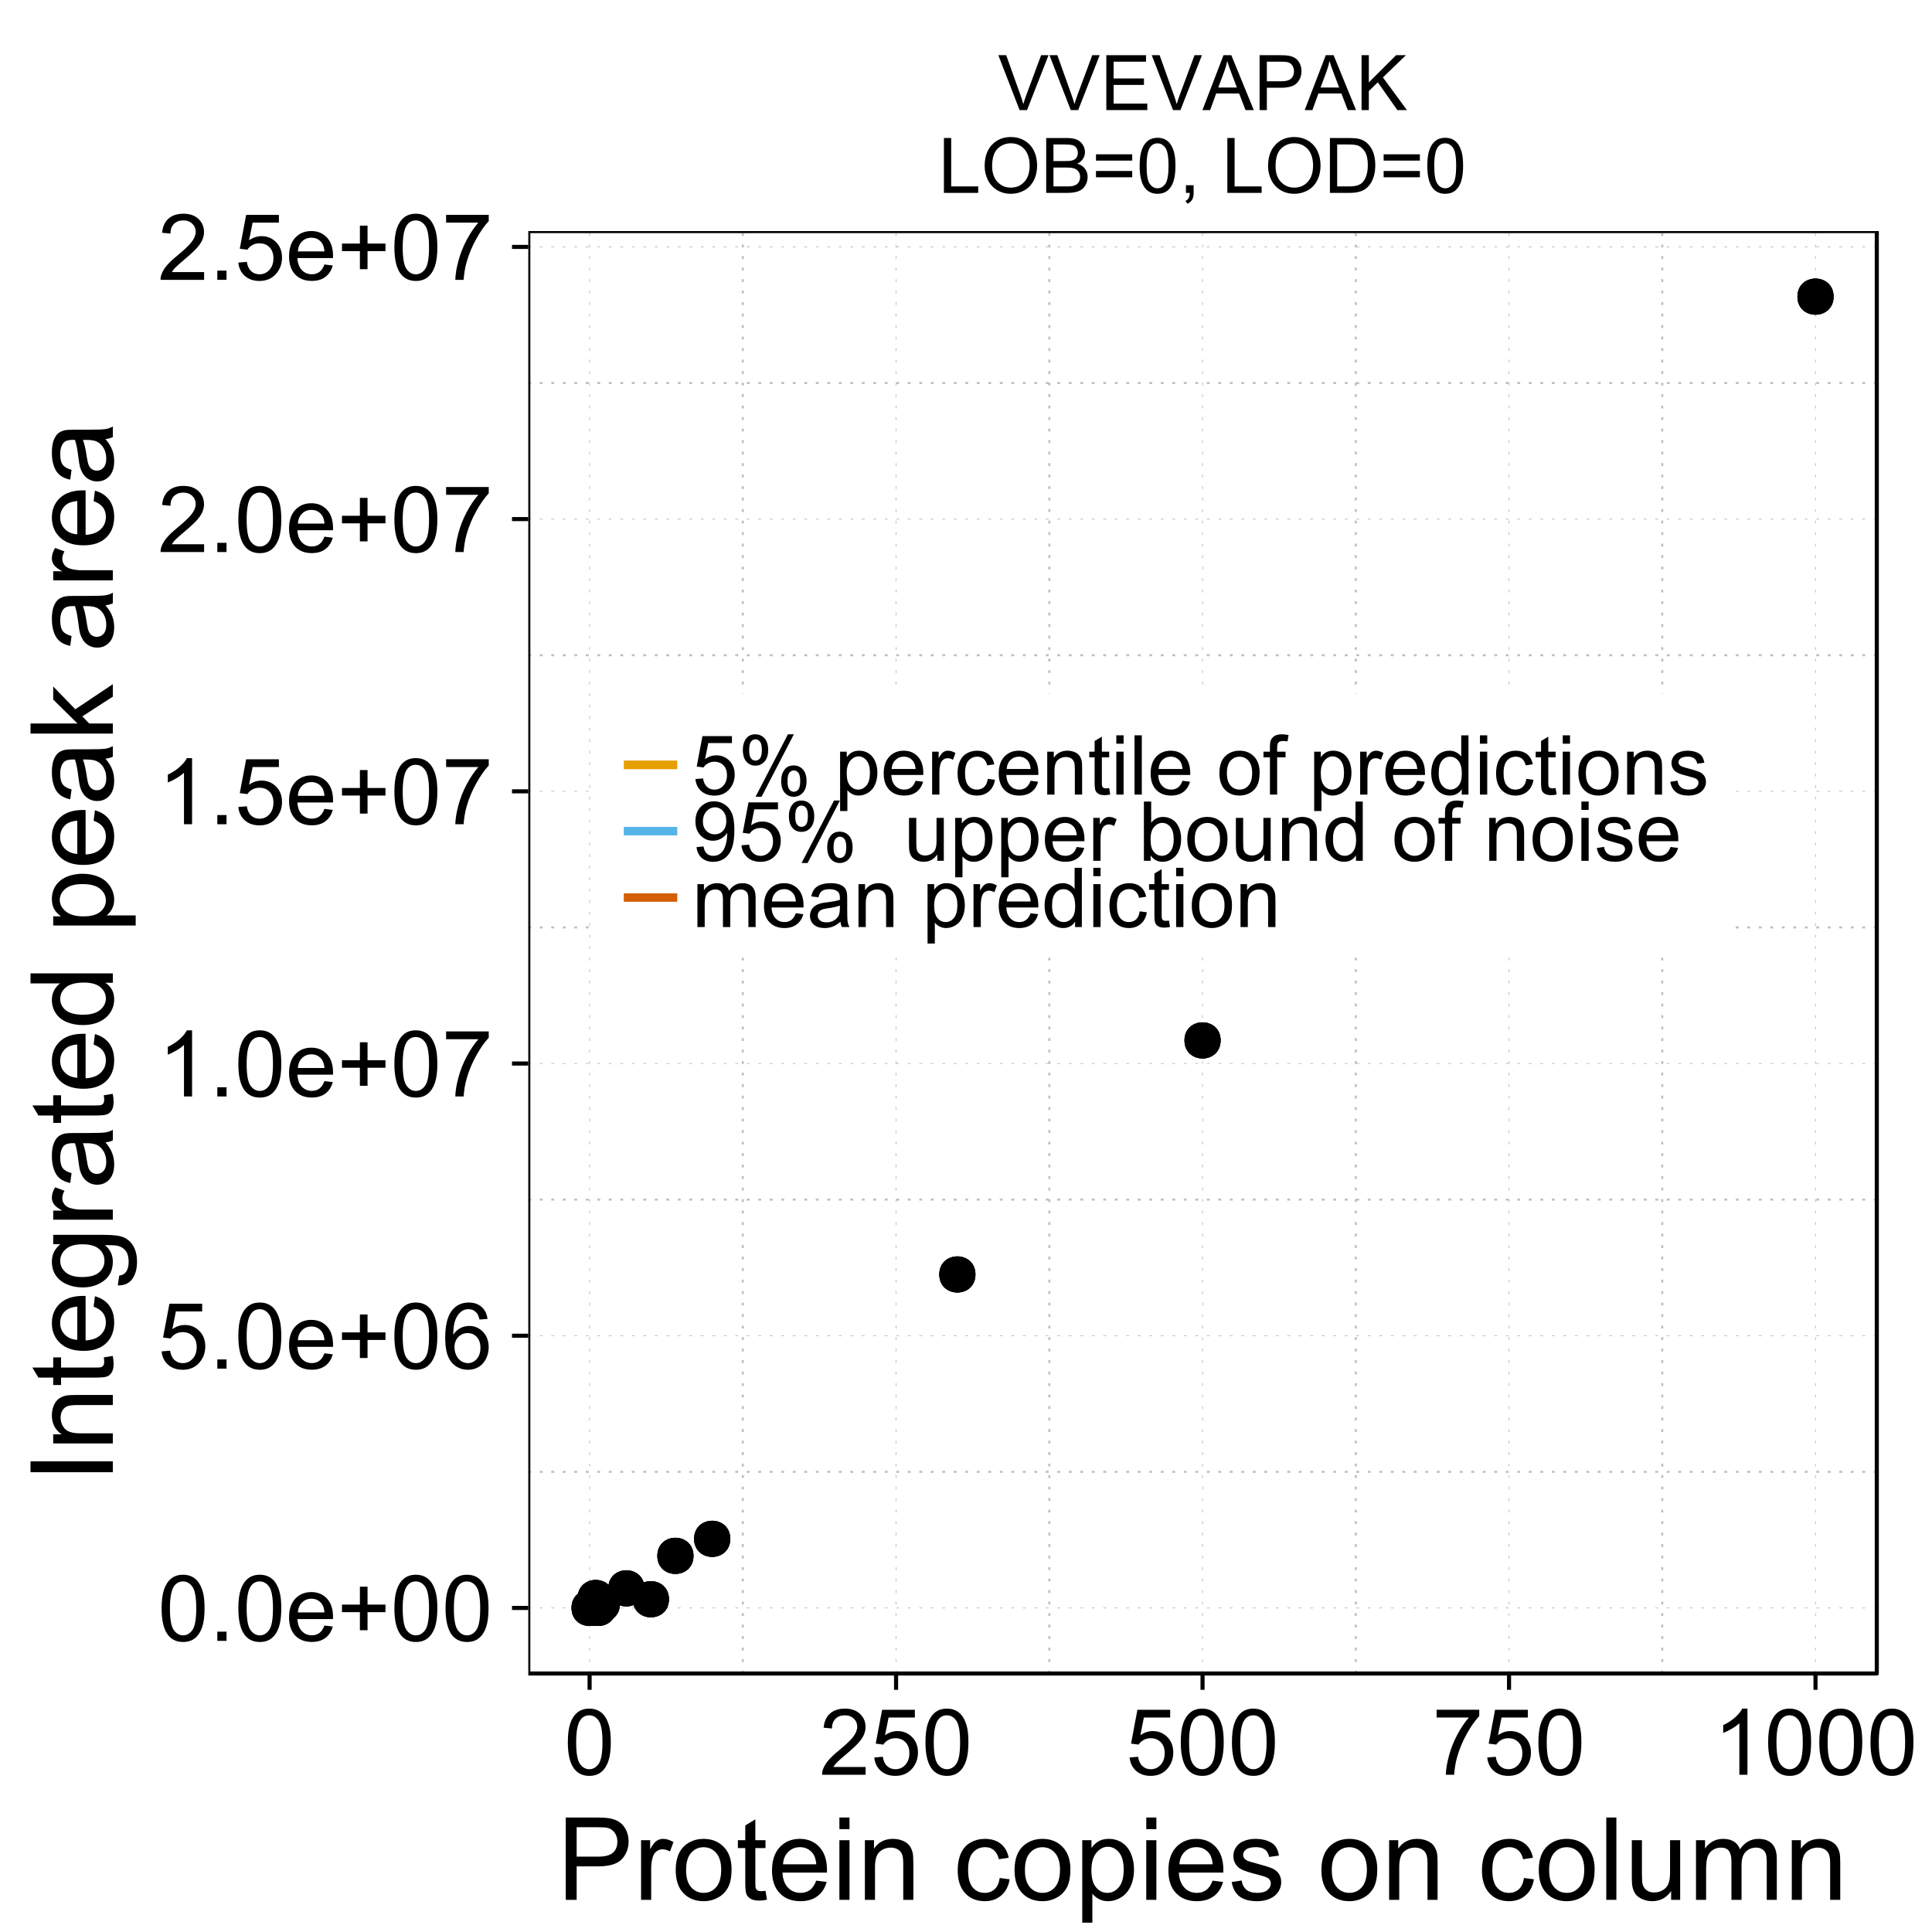 <?xml version="1.0" encoding="UTF-8"?>
<svg xmlns="http://www.w3.org/2000/svg" xmlns:xlink="http://www.w3.org/1999/xlink" width="504pt" height="504pt" viewBox="0 0 504 504" version="1.1">
<defs>
<g>
<symbol overflow="visible" id="glyph0-0">
<path style="stroke:none;" d="M 0.996 -8.473 C 0.996 -10.504 1.203 -12.137 1.621 -13.375 C 2.039 -14.613 2.66 -15.57 3.484 -16.242 C 4.309 -16.914 5.348 -17.25 6.598 -17.25 C 7.52 -17.25 8.328 -17.062 9.023 -16.691 C 9.719 -16.32 10.293 -15.785 10.746 -15.086 C 11.199 -14.387 11.555 -13.535 11.812 -12.531 C 12.07 -11.527 12.199 -10.176 12.199 -8.473 C 12.199 -6.457 11.992 -4.828 11.578 -3.59 C 11.164 -2.352 10.543 -1.395 9.719 -0.719 C 8.895 -0.043 7.855 0.293 6.598 0.293 C 4.941 0.293 3.641 -0.301 2.695 -1.488 C 1.562 -2.918 0.996 -5.246 0.996 -8.473 Z M 3.164 -8.473 C 3.164 -5.652 3.492 -3.773 4.152 -2.84 C 4.812 -1.906 5.629 -1.441 6.598 -1.441 C 7.566 -1.441 8.379 -1.91 9.039 -2.848 C 9.699 -3.785 10.031 -5.66 10.031 -8.473 C 10.031 -11.301 9.699 -13.18 9.039 -14.109 C 8.379 -15.039 7.559 -15.504 6.574 -15.504 C 5.605 -15.504 4.832 -15.094 4.254 -14.273 C 3.527 -13.227 3.164 -11.293 3.164 -8.473 Z M 3.164 -8.473 "/>
</symbol>
<symbol overflow="visible" id="glyph0-1">
<path style="stroke:none;" d="M 2.18 0 L 2.18 -2.402 L 4.582 -2.402 L 4.582 0 Z M 2.18 0 "/>
</symbol>
<symbol overflow="visible" id="glyph0-2">
<path style="stroke:none;" d="M 10.102 -4.008 L 12.281 -3.738 C 11.938 -2.465 11.301 -1.477 10.371 -0.773 C 9.441 -0.07 8.254 0.281 6.809 0.281 C 4.988 0.281 3.543 -0.277 2.477 -1.398 C 1.41 -2.52 0.879 -4.094 0.879 -6.117 C 0.879 -8.211 1.418 -9.836 2.496 -10.992 C 3.574 -12.148 4.973 -12.727 6.691 -12.727 C 8.355 -12.727 9.715 -12.16 10.77 -11.027 C 11.824 -9.895 12.352 -8.301 12.352 -6.246 C 12.352 -6.121 12.348 -5.934 12.34 -5.684 L 3.059 -5.684 C 3.137 -4.316 3.523 -3.27 4.219 -2.543 C 4.914 -1.816 5.781 -1.453 6.82 -1.453 C 7.594 -1.453 8.254 -1.656 8.801 -2.062 C 9.348 -2.469 9.781 -3.117 10.102 -4.008 Z M 3.176 -7.418 L 10.125 -7.418 C 10.031 -8.465 9.766 -9.25 9.328 -9.773 C 8.656 -10.586 7.785 -10.992 6.715 -10.992 C 5.746 -10.992 4.93 -10.668 4.27 -10.02 C 3.609 -9.371 3.246 -8.504 3.176 -7.418 Z M 3.176 -7.418 "/>
</symbol>
<symbol overflow="visible" id="glyph0-3">
<path style="stroke:none;" d="M 6.012 -2.777 L 6.012 -7.488 L 1.336 -7.488 L 1.336 -9.457 L 6.012 -9.457 L 6.012 -14.133 L 8.004 -14.133 L 8.004 -9.457 L 12.68 -9.457 L 12.68 -7.488 L 8.004 -7.488 L 8.004 -2.777 Z M 6.012 -2.777 "/>
</symbol>
<symbol overflow="visible" id="glyph0-4">
<path style="stroke:none;" d="M 0.996 -4.5 L 3.211 -4.688 C 3.375 -3.609 3.754 -2.797 4.352 -2.254 C 4.949 -1.711 5.672 -1.441 6.516 -1.441 C 7.531 -1.441 8.391 -1.824 9.094 -2.59 C 9.797 -3.355 10.148 -4.371 10.148 -5.637 C 10.148 -6.84 9.809 -7.789 9.133 -8.484 C 8.457 -9.18 7.574 -9.527 6.48 -9.527 C 5.801 -9.527 5.188 -9.371 4.641 -9.062 C 4.094 -8.754 3.664 -8.355 3.352 -7.863 L 1.371 -8.121 L 3.035 -16.945 L 11.578 -16.945 L 11.578 -14.93 L 4.723 -14.93 L 3.797 -10.312 C 4.828 -11.031 5.91 -11.391 7.043 -11.391 C 8.543 -11.391 9.809 -10.871 10.84 -9.832 C 11.871 -8.793 12.387 -7.457 12.387 -5.824 C 12.387 -4.27 11.934 -2.926 11.027 -1.793 C 9.926 -0.402 8.422 0.293 6.516 0.293 C 4.953 0.293 3.676 -0.145 2.688 -1.02 C 1.699 -1.895 1.137 -3.055 0.996 -4.5 Z M 0.996 -4.5 "/>
</symbol>
<symbol overflow="visible" id="glyph0-5">
<path style="stroke:none;" d="M 11.941 -12.973 L 9.844 -12.809 C 9.656 -13.637 9.391 -14.238 9.047 -14.613 C 8.477 -15.215 7.773 -15.516 6.938 -15.516 C 6.266 -15.516 5.676 -15.328 5.168 -14.953 C 4.504 -14.469 3.98 -13.762 3.598 -12.832 C 3.215 -11.902 3.016 -10.578 3 -8.859 C 3.508 -9.633 4.129 -10.207 4.863 -10.582 C 5.598 -10.957 6.367 -11.145 7.172 -11.145 C 8.578 -11.145 9.773 -10.625 10.762 -9.59 C 11.75 -8.555 12.246 -7.219 12.246 -5.578 C 12.246 -4.5 12.012 -3.496 11.547 -2.57 C 11.082 -1.645 10.445 -0.938 9.633 -0.445 C 8.82 0.047 7.898 0.293 6.867 0.293 C 5.109 0.293 3.676 -0.352 2.566 -1.645 C 1.457 -2.938 0.902 -5.07 0.902 -8.039 C 0.902 -11.359 1.516 -13.773 2.742 -15.281 C 3.812 -16.594 5.254 -17.25 7.066 -17.25 C 8.418 -17.25 9.523 -16.871 10.387 -16.113 C 11.25 -15.355 11.77 -14.309 11.941 -12.973 Z M 3.328 -5.566 C 3.328 -4.84 3.48 -4.145 3.789 -3.48 C 4.098 -2.816 4.531 -2.309 5.086 -1.961 C 5.641 -1.613 6.223 -1.441 6.832 -1.441 C 7.723 -1.441 8.488 -1.801 9.129 -2.52 C 9.77 -3.238 10.09 -4.215 10.09 -5.449 C 10.09 -6.637 9.773 -7.57 9.141 -8.254 C 8.508 -8.938 7.711 -9.281 6.75 -9.281 C 5.797 -9.281 4.988 -8.938 4.324 -8.254 C 3.66 -7.57 3.328 -6.676 3.328 -5.566 Z M 3.328 -5.566 "/>
</symbol>
<symbol overflow="visible" id="glyph0-6">
<path style="stroke:none;" d="M 8.941 0 L 6.832 0 L 6.832 -13.441 C 6.324 -12.957 5.656 -12.473 4.832 -11.988 C 4.008 -11.504 3.27 -11.141 2.613 -10.898 L 2.613 -12.938 C 3.793 -13.492 4.824 -14.164 5.707 -14.953 C 6.59 -15.742 7.215 -16.508 7.582 -17.25 L 8.941 -17.25 Z M 8.941 0 "/>
</symbol>
<symbol overflow="visible" id="glyph0-7">
<path style="stroke:none;" d="M 1.137 -14.93 L 1.137 -16.957 L 12.258 -16.957 L 12.258 -15.316 C 11.164 -14.152 10.078 -12.605 9.004 -10.676 C 7.93 -8.746 7.102 -6.762 6.516 -4.723 C 6.094 -3.285 5.824 -1.711 5.707 0 L 3.539 0 C 3.562 -1.352 3.828 -2.984 4.336 -4.898 C 4.844 -6.812 5.57 -8.656 6.52 -10.434 C 7.469 -12.211 8.48 -13.711 9.551 -14.93 Z M 1.137 -14.93 "/>
</symbol>
<symbol overflow="visible" id="glyph0-8">
<path style="stroke:none;" d="M 12.082 -2.027 L 12.082 0 L 0.727 0 C 0.711 -0.508 0.793 -0.996 0.973 -1.465 C 1.262 -2.238 1.723 -3 2.359 -3.75 C 2.996 -4.5 3.918 -5.367 5.121 -6.352 C 6.988 -7.883 8.25 -9.094 8.906 -9.988 C 9.562 -10.883 9.891 -11.73 9.891 -12.527 C 9.891 -13.363 9.59 -14.066 8.992 -14.641 C 8.395 -15.215 7.617 -15.504 6.656 -15.504 C 5.641 -15.504 4.828 -15.199 4.219 -14.59 C 3.609 -13.98 3.301 -13.137 3.293 -12.059 L 1.125 -12.281 C 1.273 -13.898 1.832 -15.129 2.801 -15.977 C 3.77 -16.824 5.07 -17.25 6.703 -17.25 C 8.352 -17.25 9.656 -16.793 10.617 -15.879 C 11.578 -14.965 12.059 -13.832 12.059 -12.48 C 12.059 -11.793 11.918 -11.117 11.637 -10.453 C 11.355 -9.789 10.887 -9.09 10.234 -8.355 C 9.582 -7.621 8.5 -6.613 6.984 -5.332 C 5.719 -4.27 4.906 -3.547 4.547 -3.168 C 4.188 -2.789 3.891 -2.41 3.656 -2.027 Z M 12.082 -2.027 "/>
</symbol>
<symbol overflow="visible" id="glyph1-0">
<path style="stroke:none;" d="M 2.312 0 L 2.312 -21.477 L 10.414 -21.477 C 11.836 -21.473 12.926 -21.406 13.68 -21.27 C 14.734 -21.094 15.617 -20.758 16.332 -20.266 C 17.043 -19.77 17.617 -19.078 18.055 -18.191 C 18.484 -17.301 18.703 -16.324 18.707 -15.266 C 18.703 -13.434 18.121 -11.887 16.961 -10.625 C 15.797 -9.359 13.699 -8.73 10.664 -8.73 L 5.156 -8.73 L 5.156 0 Z M 5.156 -11.266 L 10.707 -11.266 C 12.539 -11.262 13.844 -11.602 14.617 -12.289 C 15.387 -12.969 15.773 -13.934 15.777 -15.176 C 15.773 -16.074 15.547 -16.84 15.094 -17.48 C 14.641 -18.117 14.043 -18.543 13.301 -18.75 C 12.82 -18.875 11.934 -18.938 10.648 -18.941 L 5.156 -18.941 Z M 5.156 -11.266 "/>
</symbol>
<symbol overflow="visible" id="glyph1-1">
<path style="stroke:none;" d="M 1.949 0 L 1.949 -15.555 L 4.32 -15.555 L 4.32 -13.199 C 4.922 -14.297 5.48 -15.023 5.996 -15.379 C 6.504 -15.727 7.07 -15.902 7.691 -15.906 C 8.578 -15.902 9.48 -15.621 10.398 -15.059 L 9.492 -12.613 C 8.844 -12.992 8.199 -13.184 7.559 -13.184 C 6.98 -13.184 6.461 -13.008 6.004 -12.664 C 5.543 -12.312 5.215 -11.832 5.023 -11.219 C 4.727 -10.277 4.582 -9.254 4.586 -8.145 L 4.586 0 Z M 1.949 0 "/>
</symbol>
<symbol overflow="visible" id="glyph1-2">
<path style="stroke:none;" d="M 0.996 -7.777 C 0.996 -10.656 1.797 -12.793 3.398 -14.18 C 4.734 -15.328 6.363 -15.902 8.289 -15.906 C 10.426 -15.902 12.176 -15.203 13.535 -13.805 C 14.891 -12.402 15.566 -10.465 15.57 -8 C 15.566 -5.992 15.266 -4.418 14.668 -3.273 C 14.066 -2.125 13.195 -1.234 12.047 -0.602 C 10.898 0.035 9.645 0.352 8.289 0.352 C 6.109 0.352 4.348 -0.344 3.008 -1.742 C 1.664 -3.133 0.996 -5.145 0.996 -7.777 Z M 3.707 -7.777 C 3.703 -5.781 4.137 -4.289 5.008 -3.301 C 5.875 -2.309 6.969 -1.816 8.289 -1.816 C 9.598 -1.816 10.688 -2.312 11.555 -3.309 C 12.422 -4.305 12.855 -5.824 12.859 -7.867 C 12.855 -9.785 12.418 -11.242 11.547 -12.238 C 10.672 -13.227 9.586 -13.723 8.289 -13.727 C 6.969 -13.723 5.875 -13.23 5.008 -12.246 C 4.137 -11.258 3.703 -9.766 3.707 -7.777 Z M 3.707 -7.777 "/>
</symbol>
<symbol overflow="visible" id="glyph1-3">
<path style="stroke:none;" d="M 7.734 -2.359 L 8.117 -0.031 C 7.367 0.125 6.703 0.199 6.125 0.203 C 5.164 0.199 4.422 0.051 3.895 -0.25 C 3.367 -0.551 2.996 -0.949 2.781 -1.441 C 2.566 -1.934 2.461 -2.969 2.461 -4.555 L 2.461 -13.508 L 0.527 -13.508 L 0.527 -15.555 L 2.461 -15.555 L 2.461 -19.41 L 5.082 -20.992 L 5.082 -15.555 L 7.734 -15.555 L 7.734 -13.508 L 5.082 -13.508 L 5.082 -4.41 C 5.078 -3.656 5.125 -3.172 5.219 -2.957 C 5.309 -2.742 5.461 -2.57 5.676 -2.445 C 5.883 -2.316 6.184 -2.254 6.578 -2.258 C 6.867 -2.254 7.254 -2.289 7.734 -2.359 Z M 7.734 -2.359 "/>
</symbol>
<symbol overflow="visible" id="glyph1-4">
<path style="stroke:none;" d="M 12.625 -5.008 L 15.352 -4.672 C 14.922 -3.078 14.125 -1.844 12.961 -0.965 C 11.797 -0.086 10.312 0.352 8.512 0.352 C 6.234 0.352 4.43 -0.348 3.098 -1.75 C 1.762 -3.148 1.094 -5.113 1.098 -7.648 C 1.094 -10.258 1.77 -12.289 3.117 -13.738 C 4.465 -15.18 6.211 -15.902 8.363 -15.906 C 10.441 -15.902 12.141 -15.195 13.461 -13.781 C 14.773 -12.367 15.434 -10.375 15.438 -7.809 C 15.434 -7.648 15.43 -7.414 15.426 -7.105 L 3.824 -7.105 C 3.918 -5.391 4.402 -4.082 5.273 -3.176 C 6.141 -2.27 7.223 -1.816 8.523 -1.816 C 9.488 -1.816 10.312 -2.07 11 -2.578 C 11.68 -3.086 12.223 -3.895 12.625 -5.008 Z M 3.969 -9.273 L 12.656 -9.273 C 12.539 -10.578 12.207 -11.559 11.66 -12.219 C 10.816 -13.23 9.727 -13.738 8.395 -13.742 C 7.18 -13.738 6.16 -13.332 5.34 -12.523 C 4.512 -11.711 4.055 -10.629 3.969 -9.273 Z M 3.969 -9.273 "/>
</symbol>
<symbol overflow="visible" id="glyph1-5">
<path style="stroke:none;" d="M 1.992 -18.441 L 1.992 -21.477 L 4.629 -21.477 L 4.629 -18.441 Z M 1.992 0 L 1.992 -15.555 L 4.629 -15.555 L 4.629 0 Z M 1.992 0 "/>
</symbol>
<symbol overflow="visible" id="glyph1-6">
<path style="stroke:none;" d="M 1.977 0 L 1.977 -15.555 L 4.352 -15.555 L 4.352 -13.344 C 5.488 -15.047 7.137 -15.902 9.301 -15.906 C 10.234 -15.902 11.098 -15.734 11.887 -15.402 C 12.672 -15.062 13.262 -14.621 13.652 -14.078 C 14.043 -13.527 14.316 -12.879 14.473 -12.129 C 14.566 -11.641 14.613 -10.785 14.617 -9.566 L 14.617 0 L 11.984 0 L 11.984 -9.461 C 11.98 -10.535 11.879 -11.34 11.676 -11.871 C 11.469 -12.402 11.105 -12.828 10.582 -13.148 C 10.059 -13.465 9.445 -13.621 8.746 -13.625 C 7.621 -13.621 6.652 -13.266 5.836 -12.555 C 5.02 -11.84 4.609 -10.488 4.613 -8.496 L 4.613 0 Z M 1.977 0 "/>
</symbol>
<symbol overflow="visible" id="glyph1-7">
<path style="stroke:none;" d=""/>
</symbol>
<symbol overflow="visible" id="glyph1-8">
<path style="stroke:none;" d="M 12.129 -5.699 L 14.723 -5.359 C 14.438 -3.57 13.711 -2.172 12.547 -1.164 C 11.375 -0.152 9.941 0.352 8.246 0.352 C 6.113 0.352 4.402 -0.344 3.113 -1.734 C 1.816 -3.125 1.172 -5.117 1.172 -7.719 C 1.172 -9.395 1.449 -10.867 2.008 -12.129 C 2.562 -13.387 3.41 -14.328 4.547 -14.961 C 5.684 -15.586 6.922 -15.902 8.262 -15.906 C 9.949 -15.902 11.328 -15.477 12.406 -14.625 C 13.477 -13.77 14.168 -12.555 14.473 -10.984 L 11.91 -10.59 C 11.664 -11.629 11.23 -12.418 10.613 -12.949 C 9.988 -13.477 9.238 -13.738 8.363 -13.742 C 7.031 -13.738 5.953 -13.262 5.125 -12.312 C 4.293 -11.355 3.879 -9.852 3.883 -7.793 C 3.879 -5.699 4.277 -4.18 5.082 -3.234 C 5.879 -2.289 6.926 -1.816 8.219 -1.816 C 9.25 -1.816 10.113 -2.133 10.809 -2.766 C 11.5 -3.398 11.941 -4.375 12.129 -5.699 Z M 12.129 -5.699 "/>
</symbol>
<symbol overflow="visible" id="glyph1-9">
<path style="stroke:none;" d="M 1.977 5.961 L 1.977 -15.555 L 4.379 -15.555 L 4.379 -13.535 C 4.941 -14.324 5.582 -14.914 6.297 -15.312 C 7.008 -15.703 7.871 -15.902 8.891 -15.906 C 10.215 -15.902 11.387 -15.562 12.406 -14.883 C 13.418 -14.199 14.188 -13.234 14.707 -11.988 C 15.223 -10.742 15.48 -9.375 15.484 -7.895 C 15.48 -6.301 15.195 -4.867 14.625 -3.594 C 14.055 -2.316 13.223 -1.34 12.137 -0.664 C 11.043 0.016 9.898 0.352 8.703 0.352 C 7.82 0.352 7.031 0.168 6.336 -0.203 C 5.633 -0.574 5.059 -1.043 4.613 -1.609 L 4.613 5.961 Z M 4.367 -7.691 C 4.363 -5.688 4.77 -4.207 5.582 -3.25 C 6.391 -2.293 7.371 -1.816 8.523 -1.816 C 9.691 -1.816 10.695 -2.309 11.535 -3.301 C 12.367 -4.289 12.785 -5.828 12.789 -7.91 C 12.785 -9.891 12.379 -11.375 11.566 -12.363 C 10.75 -13.348 9.773 -13.84 8.641 -13.844 C 7.516 -13.84 6.523 -13.316 5.66 -12.27 C 4.797 -11.219 4.363 -9.691 4.367 -7.691 Z M 4.367 -7.691 "/>
</symbol>
<symbol overflow="visible" id="glyph1-10">
<path style="stroke:none;" d="M 0.922 -4.645 L 3.531 -5.055 C 3.676 -4.004 4.082 -3.203 4.754 -2.648 C 5.418 -2.094 6.355 -1.816 7.559 -1.816 C 8.77 -1.816 9.668 -2.062 10.254 -2.555 C 10.84 -3.047 11.133 -3.625 11.133 -4.293 C 11.133 -4.887 10.871 -5.355 10.355 -5.699 C 9.988 -5.93 9.09 -6.227 7.66 -6.594 C 5.723 -7.078 4.383 -7.5 3.641 -7.859 C 2.891 -8.211 2.324 -8.703 1.941 -9.336 C 1.551 -9.961 1.359 -10.66 1.363 -11.426 C 1.359 -12.117 1.516 -12.758 1.836 -13.352 C 2.148 -13.941 2.582 -14.434 3.133 -14.824 C 3.543 -15.125 4.102 -15.379 4.812 -15.59 C 5.516 -15.797 6.277 -15.902 7.09 -15.906 C 8.309 -15.902 9.379 -15.727 10.305 -15.379 C 11.223 -15.023 11.902 -14.547 12.348 -13.949 C 12.785 -13.348 13.09 -12.547 13.258 -11.543 L 10.68 -11.191 C 10.559 -11.988 10.219 -12.613 9.66 -13.066 C 9.098 -13.516 8.305 -13.738 7.281 -13.742 C 6.066 -13.738 5.203 -13.539 4.688 -13.141 C 4.168 -12.738 3.906 -12.27 3.91 -11.734 C 3.906 -11.387 4.016 -11.078 4.234 -10.812 C 4.445 -10.523 4.781 -10.289 5.242 -10.109 C 5.504 -10.008 6.281 -9.785 7.574 -9.434 C 9.438 -8.934 10.738 -8.523 11.477 -8.211 C 12.211 -7.891 12.789 -7.43 13.211 -6.824 C 13.629 -6.219 13.84 -5.469 13.844 -4.57 C 13.84 -3.688 13.582 -2.859 13.074 -2.086 C 12.559 -1.309 11.82 -0.707 10.855 -0.285 C 9.887 0.141 8.793 0.352 7.574 0.352 C 5.547 0.352 4.004 -0.066 2.949 -0.906 C 1.887 -1.746 1.211 -2.992 0.922 -4.645 Z M 0.922 -4.645 "/>
</symbol>
<symbol overflow="visible" id="glyph1-11">
<path style="stroke:none;" d="M 1.918 0 L 1.918 -21.477 L 4.555 -21.477 L 4.555 0 Z M 1.918 0 "/>
</symbol>
<symbol overflow="visible" id="glyph1-12">
<path style="stroke:none;" d="M 12.172 0 L 12.172 -2.285 C 10.957 -0.527 9.312 0.352 7.234 0.352 C 6.316 0.352 5.461 0.176 4.664 -0.176 C 3.867 -0.527 3.273 -0.969 2.891 -1.5 C 2.5 -2.031 2.23 -2.684 2.078 -3.457 C 1.969 -3.973 1.914 -4.793 1.918 -5.918 L 1.918 -15.555 L 4.555 -15.555 L 4.555 -6.93 C 4.551 -5.551 4.605 -4.621 4.719 -4.145 C 4.879 -3.449 5.23 -2.906 5.77 -2.512 C 6.305 -2.113 6.969 -1.914 7.766 -1.918 C 8.551 -1.914 9.293 -2.117 9.988 -2.523 C 10.68 -2.926 11.172 -3.477 11.461 -4.18 C 11.75 -4.875 11.895 -5.891 11.895 -7.223 L 11.895 -15.555 L 14.531 -15.555 L 14.531 0 Z M 12.172 0 "/>
</symbol>
<symbol overflow="visible" id="glyph1-13">
<path style="stroke:none;" d="M 1.977 0 L 1.977 -15.555 L 4.336 -15.555 L 4.336 -13.375 C 4.824 -14.133 5.473 -14.746 6.285 -15.211 C 7.094 -15.672 8.016 -15.902 9.055 -15.906 C 10.203 -15.902 11.148 -15.664 11.887 -15.188 C 12.621 -14.711 13.141 -14.043 13.445 -13.184 C 14.676 -14.996 16.277 -15.902 18.25 -15.906 C 19.793 -15.902 20.98 -15.477 21.809 -14.625 C 22.637 -13.77 23.051 -12.453 23.055 -10.68 L 23.055 0 L 20.434 0 L 20.434 -9.801 C 20.43 -10.852 20.344 -11.609 20.176 -12.078 C 20.004 -12.539 19.695 -12.914 19.246 -13.199 C 18.797 -13.48 18.27 -13.621 17.664 -13.625 C 16.566 -13.621 15.66 -13.258 14.941 -12.531 C 14.219 -11.801 13.855 -10.637 13.859 -9.039 L 13.859 0 L 11.219 0 L 11.219 -10.109 C 11.215 -11.277 11 -12.156 10.574 -12.746 C 10.141 -13.328 9.438 -13.621 8.469 -13.625 C 7.719 -13.621 7.031 -13.426 6.406 -13.039 C 5.773 -12.645 5.32 -12.074 5.039 -11.324 C 4.754 -10.57 4.609 -9.484 4.613 -8.07 L 4.613 0 Z M 1.977 0 "/>
</symbol>
<symbol overflow="visible" id="glyph2-0">
<path style="stroke:none;" d="M 0 -2.797 L -21.477 -2.797 L -21.477 -5.641 L 0 -5.641 Z M 0 -2.797 "/>
</symbol>
<symbol overflow="visible" id="glyph2-1">
<path style="stroke:none;" d="M 0 -1.977 L -15.555 -1.977 L -15.555 -4.352 L -13.344 -4.352 C -15.047 -5.492 -15.902 -7.141 -15.906 -9.301 C -15.902 -10.234 -15.734 -11.098 -15.402 -11.887 C -15.062 -12.672 -14.621 -13.262 -14.078 -13.652 C -13.527 -14.043 -12.879 -14.316 -12.129 -14.473 C -11.637 -14.566 -10.781 -14.613 -9.566 -14.617 L 0 -14.617 L 0 -11.984 L -9.461 -11.984 C -10.535 -11.98 -11.34 -11.879 -11.871 -11.676 C -12.402 -11.469 -12.828 -11.105 -13.148 -10.582 C -13.465 -10.059 -13.621 -9.445 -13.625 -8.746 C -13.621 -7.621 -13.266 -6.652 -12.555 -5.836 C -11.84 -5.02 -10.488 -4.609 -8.496 -4.613 L 0 -4.613 Z M 0 -1.977 "/>
</symbol>
<symbol overflow="visible" id="glyph2-2">
<path style="stroke:none;" d="M -2.359 -7.734 L -0.027 -8.117 C 0.129 -7.367 0.203 -6.703 0.207 -6.125 C 0.203 -5.164 0.055 -4.422 -0.246 -3.895 C -0.551 -3.367 -0.949 -2.996 -1.441 -2.781 C -1.934 -2.566 -2.969 -2.461 -4.555 -2.461 L -13.508 -2.461 L -13.508 -0.527 L -15.555 -0.527 L -15.555 -2.461 L -19.41 -2.461 L -20.992 -5.082 L -15.555 -5.082 L -15.555 -7.734 L -13.508 -7.734 L -13.508 -5.082 L -4.41 -5.082 C -3.656 -5.078 -3.172 -5.125 -2.957 -5.219 C -2.742 -5.309 -2.57 -5.461 -2.445 -5.676 C -2.312 -5.883 -2.25 -6.184 -2.254 -6.578 C -2.25 -6.867 -2.285 -7.254 -2.359 -7.734 Z M -2.359 -7.734 "/>
</symbol>
<symbol overflow="visible" id="glyph2-3">
<path style="stroke:none;" d="M -5.008 -12.625 L -4.672 -15.352 C -3.078 -14.922 -1.844 -14.125 -0.965 -12.961 C -0.086 -11.797 0.352 -10.312 0.352 -8.512 C 0.352 -6.234 -0.348 -4.43 -1.75 -3.098 C -3.148 -1.762 -5.113 -1.094 -7.648 -1.098 C -10.258 -1.094 -12.289 -1.77 -13.738 -3.117 C -15.18 -4.465 -15.902 -6.211 -15.906 -8.363 C -15.902 -10.441 -15.195 -12.141 -13.781 -13.461 C -12.367 -14.773 -10.375 -15.434 -7.809 -15.438 C -7.648 -15.434 -7.414 -15.43 -7.105 -15.426 L -7.105 -3.824 C -5.391 -3.918 -4.082 -4.402 -3.176 -5.273 C -2.27 -6.141 -1.816 -7.223 -1.816 -8.523 C -1.816 -9.488 -2.07 -10.312 -2.578 -11 C -3.086 -11.68 -3.895 -12.223 -5.008 -12.625 Z M -9.273 -3.969 L -9.273 -12.656 C -10.578 -12.539 -11.559 -12.207 -12.219 -11.66 C -13.23 -10.816 -13.738 -9.727 -13.742 -8.395 C -13.738 -7.18 -13.332 -6.16 -12.523 -5.34 C -11.711 -4.512 -10.629 -4.055 -9.273 -3.969 Z M -9.273 -3.969 "/>
</symbol>
<symbol overflow="visible" id="glyph2-4">
<path style="stroke:none;" d="M 1.289 -1.492 L 1.672 -4.059 C 2.457 -4.164 3.035 -4.461 3.398 -4.953 C 3.887 -5.602 4.129 -6.496 4.133 -7.633 C 4.129 -8.848 3.887 -9.789 3.398 -10.457 C 2.91 -11.117 2.227 -11.566 1.348 -11.805 C 0.809 -11.941 -0.316 -12.004 -2.035 -11.996 C -0.676 -10.84 0 -9.406 0 -7.691 C 0 -5.551 -0.77 -3.895 -2.312 -2.727 C -3.855 -1.551 -5.707 -0.965 -7.867 -0.969 C -9.348 -0.965 -10.719 -1.234 -11.977 -1.773 C -13.23 -2.309 -14.199 -3.086 -14.883 -4.109 C -15.562 -5.125 -15.902 -6.324 -15.906 -7.707 C -15.902 -9.539 -15.16 -11.055 -13.68 -12.246 L -15.555 -12.246 L -15.555 -14.68 L -2.109 -14.68 C 0.312 -14.676 2.027 -14.43 3.039 -13.938 C 4.047 -13.441 4.844 -12.66 5.434 -11.594 C 6.016 -10.523 6.309 -9.207 6.312 -7.648 C 6.309 -5.789 5.891 -4.289 5.059 -3.148 C 4.223 -2 2.969 -1.449 1.289 -1.492 Z M -8.055 -3.676 C -6.012 -3.672 -4.523 -4.078 -3.59 -4.891 C -2.648 -5.699 -2.18 -6.715 -2.184 -7.938 C -2.18 -9.148 -2.645 -10.164 -3.582 -10.988 C -4.512 -11.805 -5.977 -12.215 -7.969 -12.219 C -9.871 -12.215 -11.305 -11.793 -12.273 -10.949 C -13.238 -10.102 -13.723 -9.082 -13.727 -7.895 C -13.723 -6.719 -13.246 -5.723 -12.297 -4.906 C -11.34 -4.082 -9.926 -3.672 -8.055 -3.676 Z M -8.055 -3.676 "/>
</symbol>
<symbol overflow="visible" id="glyph2-5">
<path style="stroke:none;" d="M 0 -1.949 L -15.555 -1.949 L -15.555 -4.32 L -13.199 -4.32 C -14.297 -4.922 -15.023 -5.484 -15.379 -6 C -15.727 -6.512 -15.902 -7.074 -15.906 -7.691 C -15.902 -8.578 -15.621 -9.48 -15.059 -10.402 L -12.613 -9.492 C -12.992 -8.844 -13.184 -8.199 -13.184 -7.559 C -13.184 -6.98 -13.008 -6.461 -12.664 -6.004 C -12.312 -5.543 -11.832 -5.215 -11.219 -5.023 C -10.277 -4.727 -9.254 -4.582 -8.145 -4.586 L 0 -4.586 Z M 0 -1.949 "/>
</symbol>
<symbol overflow="visible" id="glyph2-6">
<path style="stroke:none;" d="M -1.918 -12.129 C -1.082 -11.152 -0.496 -10.211 -0.16 -9.309 C 0.184 -8.402 0.352 -7.434 0.352 -6.402 C 0.352 -4.688 -0.062 -3.375 -0.898 -2.461 C -1.73 -1.543 -2.801 -1.082 -4.102 -1.086 C -4.859 -1.082 -5.555 -1.258 -6.188 -1.605 C -6.816 -1.949 -7.32 -2.402 -7.703 -2.965 C -8.082 -3.527 -8.371 -4.16 -8.57 -4.863 C -8.703 -5.379 -8.836 -6.16 -8.965 -7.207 C -9.215 -9.332 -9.516 -10.898 -9.875 -11.91 C -10.23 -11.914 -10.461 -11.918 -10.562 -11.922 C -11.633 -11.918 -12.391 -11.668 -12.832 -11.176 C -13.426 -10.496 -13.723 -9.496 -13.727 -8.172 C -13.723 -6.93 -13.504 -6.016 -13.074 -5.426 C -12.637 -4.836 -11.867 -4.398 -10.766 -4.117 L -11.117 -1.539 C -12.219 -1.77 -13.109 -2.156 -13.789 -2.695 C -14.465 -3.23 -14.988 -4.004 -15.355 -5.023 C -15.719 -6.035 -15.902 -7.215 -15.906 -8.555 C -15.902 -9.883 -15.746 -10.961 -15.438 -11.793 C -15.121 -12.621 -14.727 -13.23 -14.258 -13.625 C -13.781 -14.012 -13.184 -14.285 -12.465 -14.445 C -12.012 -14.527 -11.203 -14.57 -10.035 -14.574 L -6.52 -14.574 C -4.062 -14.57 -2.512 -14.629 -1.867 -14.742 C -1.215 -14.855 -0.594 -15.078 0 -15.41 L 0 -12.656 C -0.547 -12.383 -1.184 -12.207 -1.918 -12.129 Z M -7.809 -11.91 C -7.414 -10.949 -7.082 -9.512 -6.812 -7.602 C -6.652 -6.516 -6.477 -5.75 -6.285 -5.301 C -6.086 -4.852 -5.801 -4.504 -5.426 -4.262 C -5.051 -4.016 -4.633 -3.895 -4.176 -3.898 C -3.469 -3.895 -2.883 -4.16 -2.418 -4.695 C -1.945 -5.223 -1.711 -6.004 -1.715 -7.031 C -1.711 -8.047 -1.934 -8.949 -2.379 -9.742 C -2.824 -10.531 -3.43 -11.113 -4.203 -11.484 C -4.797 -11.766 -5.676 -11.906 -6.84 -11.91 Z M -7.809 -11.91 "/>
</symbol>
<symbol overflow="visible" id="glyph2-7">
<path style="stroke:none;" d="M 0 -12.07 L -1.961 -12.07 C -0.418 -11.082 0.352 -9.629 0.352 -7.719 C 0.352 -6.477 0.012 -5.336 -0.672 -4.297 C -1.355 -3.254 -2.309 -2.449 -3.535 -1.883 C -4.758 -1.309 -6.168 -1.023 -7.766 -1.027 C -9.312 -1.023 -10.723 -1.281 -11.988 -1.801 C -13.254 -2.316 -14.223 -3.094 -14.895 -4.129 C -15.566 -5.164 -15.902 -6.32 -15.906 -7.602 C -15.902 -8.535 -15.703 -9.371 -15.312 -10.105 C -14.914 -10.836 -14.402 -11.434 -13.77 -11.895 L -21.477 -11.895 L -21.477 -14.516 L 0 -14.516 Z M -7.766 -3.734 C -5.766 -3.73 -4.277 -4.152 -3.293 -4.992 C -2.309 -5.832 -1.816 -6.824 -1.816 -7.969 C -1.816 -9.117 -2.285 -10.094 -3.23 -10.902 C -4.168 -11.707 -5.605 -12.109 -7.543 -12.113 C -9.668 -12.109 -11.23 -11.699 -12.23 -10.883 C -13.223 -10.059 -13.723 -9.051 -13.727 -7.852 C -13.723 -6.68 -13.242 -5.699 -12.289 -4.914 C -11.328 -4.125 -9.82 -3.73 -7.766 -3.734 Z M -7.766 -3.734 "/>
</symbol>
<symbol overflow="visible" id="glyph2-8">
<path style="stroke:none;" d=""/>
</symbol>
<symbol overflow="visible" id="glyph2-9">
<path style="stroke:none;" d="M 5.961 -1.977 L -15.555 -1.977 L -15.555 -4.379 L -13.535 -4.379 C -14.324 -4.941 -14.914 -5.582 -15.312 -6.297 C -15.703 -7.008 -15.902 -7.871 -15.906 -8.891 C -15.902 -10.215 -15.562 -11.387 -14.883 -12.406 C -14.199 -13.418 -13.234 -14.188 -11.988 -14.707 C -10.742 -15.223 -9.375 -15.48 -7.895 -15.484 C -6.301 -15.48 -4.867 -15.195 -3.594 -14.625 C -2.316 -14.055 -1.34 -13.223 -0.664 -12.137 C 0.016 -11.043 0.352 -9.898 0.352 -8.703 C 0.352 -7.82 0.168 -7.031 -0.203 -6.336 C -0.574 -5.633 -1.043 -5.059 -1.609 -4.613 L 5.961 -4.613 Z M -7.691 -4.367 C -5.688 -4.363 -4.207 -4.77 -3.25 -5.582 C -2.293 -6.391 -1.816 -7.371 -1.816 -8.523 C -1.816 -9.691 -2.309 -10.695 -3.301 -11.535 C -4.289 -12.367 -5.828 -12.785 -7.91 -12.789 C -9.891 -12.785 -11.375 -12.379 -12.363 -11.566 C -13.348 -10.75 -13.84 -9.773 -13.844 -8.641 C -13.84 -7.516 -13.316 -6.523 -12.27 -5.66 C -11.219 -4.797 -9.691 -4.363 -7.691 -4.367 Z M -7.691 -4.367 "/>
</symbol>
<symbol overflow="visible" id="glyph2-10">
<path style="stroke:none;" d="M 0 -1.992 L -21.477 -1.992 L -21.477 -4.629 L -9.227 -4.629 L -15.555 -10.871 L -15.555 -14.281 L -9.785 -8.336 L 0 -14.883 L 0 -11.633 L -7.953 -6.488 L -6.168 -4.629 L 0 -4.629 Z M 0 -1.992 "/>
</symbol>
<symbol overflow="visible" id="glyph3-0">
<path style="stroke:none;" d="M 0.898 -4.051 L 2.891 -4.219 C 3.031 -3.246 3.375 -2.516 3.918 -2.027 C 4.453 -1.539 5.102 -1.293 5.863 -1.297 C 6.773 -1.293 7.547 -1.637 8.184 -2.328 C 8.812 -3.016 9.129 -3.934 9.133 -5.074 C 9.129 -6.152 8.824 -7.004 8.219 -7.633 C 7.609 -8.258 6.812 -8.57 5.832 -8.574 C 5.215 -8.57 4.664 -8.434 4.176 -8.156 C 3.68 -7.879 3.293 -7.52 3.016 -7.078 L 1.234 -7.309 L 2.73 -15.25 L 10.422 -15.25 L 10.422 -13.438 L 4.25 -13.438 L 3.418 -9.281 C 4.34 -9.926 5.316 -10.246 6.34 -10.25 C 7.688 -10.246 8.824 -9.781 9.754 -8.848 C 10.68 -7.91 11.145 -6.707 11.148 -5.242 C 11.145 -3.84 10.738 -2.629 9.926 -1.613 C 8.934 -0.359 7.578 0.262 5.863 0.266 C 4.453 0.262 3.305 -0.129 2.418 -0.914 C 1.527 -1.703 1.02 -2.746 0.898 -4.051 Z M 0.898 -4.051 "/>
</symbol>
<symbol overflow="visible" id="glyph3-1">
<path style="stroke:none;" d="M 1.254 -11.75 C 1.254 -12.852 1.531 -13.793 2.086 -14.566 C 2.641 -15.34 3.445 -15.727 4.504 -15.727 C 5.473 -15.727 6.277 -15.379 6.914 -14.688 C 7.547 -13.992 7.863 -12.973 7.867 -11.633 C 7.863 -10.32 7.543 -9.312 6.902 -8.609 C 6.258 -7.898 5.465 -7.547 4.523 -7.551 C 3.586 -7.547 2.805 -7.895 2.188 -8.594 C 1.562 -9.289 1.254 -10.34 1.254 -11.75 Z M 4.555 -14.418 C 4.082 -14.414 3.691 -14.211 3.379 -13.805 C 3.062 -13.398 2.906 -12.648 2.91 -11.559 C 2.906 -10.562 3.062 -9.863 3.383 -9.465 C 3.695 -9.059 4.086 -8.859 4.555 -8.859 C 5.031 -8.859 5.43 -9.062 5.742 -9.469 C 6.055 -9.875 6.211 -10.621 6.211 -11.707 C 6.211 -12.703 6.051 -13.402 5.734 -13.809 C 5.418 -14.211 5.023 -14.414 4.555 -14.418 Z M 4.566 0.57 L 13.023 -15.727 L 14.566 -15.727 L 6.137 0.57 Z M 11.254 -3.629 C 11.25 -4.734 11.527 -5.676 12.086 -6.449 C 12.641 -7.219 13.449 -7.605 14.512 -7.605 C 15.48 -7.605 16.285 -7.258 16.922 -6.566 C 17.555 -5.871 17.871 -4.852 17.875 -3.512 C 17.871 -2.199 17.551 -1.191 16.91 -0.488 C 16.266 0.219 15.469 0.566 14.523 0.57 C 13.586 0.566 12.809 0.219 12.188 -0.48 C 11.562 -1.18 11.25 -2.227 11.254 -3.629 Z M 14.566 -6.297 C 14.086 -6.293 13.688 -6.09 13.379 -5.684 C 13.062 -5.277 12.906 -4.527 12.91 -3.438 C 12.906 -2.449 13.066 -1.754 13.383 -1.348 C 13.699 -0.941 14.09 -0.738 14.555 -0.738 C 15.039 -0.738 15.438 -0.941 15.75 -1.348 C 16.062 -1.754 16.219 -2.5 16.223 -3.586 C 16.219 -4.582 16.059 -5.281 15.746 -5.688 C 15.426 -6.09 15.035 -6.293 14.566 -6.297 Z M 14.566 -6.297 "/>
</symbol>
<symbol overflow="visible" id="glyph3-2">
<path style="stroke:none;" d=""/>
</symbol>
<symbol overflow="visible" id="glyph3-3">
<path style="stroke:none;" d="M 1.422 4.293 L 1.422 -11.199 L 3.152 -11.199 L 3.152 -9.746 C 3.559 -10.312 4.02 -10.742 4.535 -11.027 C 5.047 -11.309 5.668 -11.449 6.402 -11.453 C 7.355 -11.449 8.199 -11.203 8.934 -10.715 C 9.664 -10.219 10.215 -9.523 10.59 -8.633 C 10.957 -7.734 11.145 -6.754 11.148 -5.684 C 11.145 -4.535 10.938 -3.5 10.531 -2.586 C 10.117 -1.664 9.52 -0.961 8.738 -0.477 C 7.949 0.012 7.125 0.25 6.266 0.254 C 5.629 0.25 5.062 0.121 4.562 -0.145 C 4.059 -0.41 3.645 -0.75 3.32 -1.16 L 3.32 4.293 Z M 3.145 -5.539 C 3.141 -4.094 3.434 -3.027 4.02 -2.34 C 4.602 -1.648 5.305 -1.305 6.137 -1.309 C 6.977 -1.305 7.699 -1.664 8.305 -2.379 C 8.902 -3.09 9.203 -4.195 9.207 -5.695 C 9.203 -7.121 8.91 -8.188 8.324 -8.902 C 7.734 -9.609 7.035 -9.965 6.223 -9.969 C 5.41 -9.965 4.691 -9.586 4.074 -8.832 C 3.449 -8.074 3.141 -6.977 3.145 -5.539 Z M 3.145 -5.539 "/>
</symbol>
<symbol overflow="visible" id="glyph3-4">
<path style="stroke:none;" d="M 9.09 -3.605 L 11.055 -3.363 C 10.742 -2.215 10.168 -1.324 9.332 -0.695 C 8.492 -0.062 7.426 0.25 6.129 0.254 C 4.488 0.25 3.188 -0.25 2.23 -1.258 C 1.266 -2.266 0.785 -3.68 0.789 -5.504 C 0.785 -7.387 1.27 -8.852 2.246 -9.891 C 3.215 -10.93 4.477 -11.449 6.023 -11.453 C 7.52 -11.449 8.742 -10.938 9.691 -9.922 C 10.641 -8.898 11.113 -7.465 11.117 -5.621 C 11.113 -5.504 11.109 -5.336 11.105 -5.117 L 2.754 -5.117 C 2.824 -3.883 3.172 -2.941 3.797 -2.289 C 4.422 -1.633 5.199 -1.305 6.137 -1.309 C 6.832 -1.305 7.43 -1.488 7.922 -1.855 C 8.414 -2.219 8.801 -2.801 9.09 -3.605 Z M 2.859 -6.676 L 9.113 -6.676 C 9.023 -7.613 8.785 -8.32 8.395 -8.797 C 7.789 -9.523 7.004 -9.891 6.043 -9.895 C 5.168 -9.891 4.438 -9.598 3.844 -9.016 C 3.25 -8.43 2.922 -7.648 2.859 -6.676 Z M 2.859 -6.676 "/>
</symbol>
<symbol overflow="visible" id="glyph3-5">
<path style="stroke:none;" d="M 1.402 0 L 1.402 -11.199 L 3.109 -11.199 L 3.109 -9.504 C 3.543 -10.297 3.945 -10.82 4.316 -11.074 C 4.684 -11.324 5.09 -11.449 5.539 -11.453 C 6.172 -11.449 6.824 -11.246 7.488 -10.844 L 6.836 -9.082 C 6.367 -9.355 5.902 -9.492 5.441 -9.492 C 5.023 -9.492 4.652 -9.367 4.324 -9.117 C 3.992 -8.867 3.754 -8.52 3.617 -8.078 C 3.402 -7.402 3.297 -6.664 3.301 -5.863 L 3.301 0 Z M 1.402 0 "/>
</symbol>
<symbol overflow="visible" id="glyph3-6">
<path style="stroke:none;" d="M 8.734 -4.102 L 10.602 -3.859 C 10.391 -2.57 9.867 -1.562 9.031 -0.836 C 8.188 -0.109 7.156 0.25 5.938 0.254 C 4.402 0.25 3.172 -0.246 2.242 -1.25 C 1.309 -2.25 0.844 -3.688 0.844 -5.559 C 0.844 -6.766 1.043 -7.824 1.445 -8.73 C 1.844 -9.637 2.453 -10.316 3.273 -10.773 C 4.09 -11.223 4.98 -11.449 5.949 -11.453 C 7.16 -11.449 8.156 -11.141 8.934 -10.531 C 9.703 -9.914 10.199 -9.043 10.422 -7.91 L 8.574 -7.625 C 8.395 -8.375 8.086 -8.941 7.641 -9.324 C 7.195 -9.699 6.656 -9.891 6.023 -9.895 C 5.062 -9.891 4.285 -9.547 3.691 -8.863 C 3.094 -8.176 2.793 -7.09 2.797 -5.609 C 2.793 -4.102 3.082 -3.012 3.66 -2.332 C 4.234 -1.648 4.988 -1.305 5.918 -1.309 C 6.66 -1.305 7.281 -1.535 7.781 -1.992 C 8.281 -2.449 8.598 -3.152 8.734 -4.102 Z M 8.734 -4.102 "/>
</symbol>
<symbol overflow="visible" id="glyph3-7">
<path style="stroke:none;" d="M 1.422 0 L 1.422 -11.199 L 3.133 -11.199 L 3.133 -9.609 C 3.953 -10.836 5.141 -11.449 6.695 -11.453 C 7.371 -11.449 7.992 -11.328 8.559 -11.09 C 9.121 -10.844 9.543 -10.527 9.828 -10.137 C 10.105 -9.742 10.305 -9.273 10.422 -8.734 C 10.488 -8.379 10.523 -7.762 10.527 -6.887 L 10.527 0 L 8.629 0 L 8.629 -6.812 C 8.625 -7.582 8.551 -8.16 8.406 -8.547 C 8.254 -8.93 7.992 -9.234 7.617 -9.465 C 7.242 -9.691 6.801 -9.809 6.297 -9.809 C 5.484 -9.809 4.785 -9.551 4.199 -9.039 C 3.609 -8.523 3.316 -7.551 3.32 -6.117 L 3.32 0 Z M 1.422 0 "/>
</symbol>
<symbol overflow="visible" id="glyph3-8">
<path style="stroke:none;" d="M 5.57 -1.699 L 5.844 -0.02 C 5.305 0.094 4.828 0.145 4.41 0.148 C 3.719 0.145 3.184 0.039 2.805 -0.18 C 2.422 -0.395 2.156 -0.68 2.004 -1.039 C 1.848 -1.391 1.77 -2.141 1.773 -3.281 L 1.773 -9.723 L 0.379 -9.723 L 0.379 -11.199 L 1.773 -11.199 L 1.773 -13.977 L 3.66 -15.113 L 3.66 -11.199 L 5.57 -11.199 L 5.57 -9.723 L 3.66 -9.723 L 3.66 -3.176 C 3.656 -2.633 3.688 -2.281 3.758 -2.129 C 3.82 -1.973 3.93 -1.852 4.086 -1.762 C 4.234 -1.668 4.453 -1.621 4.734 -1.625 C 4.945 -1.621 5.223 -1.648 5.57 -1.699 Z M 5.57 -1.699 "/>
</symbol>
<symbol overflow="visible" id="glyph3-9">
<path style="stroke:none;" d="M 1.434 -13.277 L 1.434 -15.461 L 3.332 -15.461 L 3.332 -13.277 Z M 1.434 0 L 1.434 -11.199 L 3.332 -11.199 L 3.332 0 Z M 1.434 0 "/>
</symbol>
<symbol overflow="visible" id="glyph3-10">
<path style="stroke:none;" d="M 1.383 0 L 1.383 -15.461 L 3.281 -15.461 L 3.281 0 Z M 1.383 0 "/>
</symbol>
<symbol overflow="visible" id="glyph3-11">
<path style="stroke:none;" d="M 0.719 -5.602 C 0.715 -7.672 1.289 -9.207 2.445 -10.211 C 3.406 -11.035 4.582 -11.449 5.969 -11.453 C 7.508 -11.449 8.766 -10.945 9.746 -9.938 C 10.719 -8.93 11.207 -7.535 11.211 -5.758 C 11.207 -4.316 10.992 -3.184 10.562 -2.355 C 10.129 -1.527 9.5 -0.883 8.676 -0.43 C 7.848 0.027 6.945 0.25 5.969 0.254 C 4.398 0.25 3.133 -0.25 2.168 -1.254 C 1.199 -2.258 0.715 -3.707 0.719 -5.602 Z M 2.668 -5.602 C 2.664 -4.164 2.977 -3.09 3.605 -2.379 C 4.23 -1.664 5.02 -1.305 5.969 -1.309 C 6.91 -1.305 7.695 -1.664 8.32 -2.383 C 8.945 -3.098 9.258 -4.191 9.262 -5.664 C 9.258 -7.047 8.941 -8.098 8.316 -8.812 C 7.684 -9.523 6.902 -9.879 5.969 -9.883 C 5.02 -9.879 4.23 -9.523 3.605 -8.816 C 2.977 -8.105 2.664 -7.035 2.668 -5.602 Z M 2.668 -5.602 "/>
</symbol>
<symbol overflow="visible" id="glyph3-12">
<path style="stroke:none;" d="M 1.879 0 L 1.879 -9.723 L 0.199 -9.723 L 0.199 -11.199 L 1.879 -11.199 L 1.879 -12.391 C 1.875 -13.141 1.941 -13.699 2.078 -14.07 C 2.258 -14.559 2.578 -14.957 3.043 -15.266 C 3.5 -15.57 4.145 -15.727 4.977 -15.727 C 5.508 -15.727 6.102 -15.66 6.75 -15.535 L 6.465 -13.879 C 6.066 -13.945 5.695 -13.98 5.348 -13.984 C 4.77 -13.98 4.363 -13.855 4.125 -13.613 C 3.883 -13.363 3.762 -12.906 3.766 -12.234 L 3.766 -11.199 L 5.949 -11.199 L 5.949 -9.723 L 3.766 -9.723 L 3.766 0 Z M 1.879 0 "/>
</symbol>
<symbol overflow="visible" id="glyph3-13">
<path style="stroke:none;" d="M 8.691 0 L 8.691 -1.414 C 7.977 -0.301 6.934 0.25 5.559 0.254 C 4.664 0.25 3.844 0.008 3.094 -0.484 C 2.344 -0.973 1.762 -1.66 1.355 -2.547 C 0.941 -3.426 0.738 -4.441 0.738 -5.59 C 0.738 -6.707 0.922 -7.719 1.297 -8.633 C 1.664 -9.539 2.223 -10.238 2.973 -10.727 C 3.715 -11.207 4.551 -11.449 5.473 -11.453 C 6.145 -11.449 6.746 -11.309 7.277 -11.027 C 7.805 -10.742 8.23 -10.371 8.562 -9.914 L 8.562 -15.461 L 10.453 -15.461 L 10.453 0 Z M 2.688 -5.59 C 2.684 -4.152 2.984 -3.078 3.594 -2.371 C 4.195 -1.66 4.91 -1.305 5.738 -1.309 C 6.562 -1.305 7.27 -1.645 7.852 -2.324 C 8.43 -3 8.719 -4.035 8.723 -5.43 C 8.719 -6.961 8.422 -8.086 7.836 -8.805 C 7.242 -9.52 6.516 -9.879 5.652 -9.883 C 4.805 -9.879 4.098 -9.535 3.535 -8.848 C 2.965 -8.16 2.684 -7.074 2.688 -5.59 Z M 2.688 -5.59 "/>
</symbol>
<symbol overflow="visible" id="glyph3-14">
<path style="stroke:none;" d="M 0.664 -3.344 L 2.543 -3.641 C 2.645 -2.883 2.938 -2.309 3.422 -1.91 C 3.902 -1.508 4.574 -1.305 5.441 -1.309 C 6.312 -1.305 6.961 -1.484 7.383 -1.84 C 7.805 -2.195 8.016 -2.609 8.016 -3.09 C 8.016 -3.516 7.828 -3.855 7.457 -4.102 C 7.195 -4.27 6.547 -4.484 5.516 -4.746 C 4.121 -5.098 3.156 -5.398 2.621 -5.656 C 2.078 -5.91 1.672 -6.266 1.395 -6.723 C 1.117 -7.172 0.977 -7.676 0.98 -8.227 C 0.977 -8.727 1.094 -9.188 1.324 -9.613 C 1.551 -10.035 1.859 -10.387 2.258 -10.672 C 2.547 -10.887 2.949 -11.074 3.465 -11.227 C 3.973 -11.375 4.52 -11.449 5.105 -11.453 C 5.98 -11.449 6.754 -11.324 7.418 -11.074 C 8.082 -10.82 8.57 -10.477 8.891 -10.047 C 9.203 -9.613 9.422 -9.035 9.547 -8.312 L 7.688 -8.059 C 7.602 -8.629 7.355 -9.078 6.953 -9.406 C 6.547 -9.727 5.977 -9.891 5.242 -9.895 C 4.367 -9.891 3.746 -9.746 3.375 -9.461 C 3 -9.168 2.812 -8.832 2.816 -8.449 C 2.812 -8.199 2.891 -7.977 3.047 -7.785 C 3.203 -7.578 3.445 -7.41 3.777 -7.277 C 3.965 -7.207 4.523 -7.043 5.453 -6.793 C 6.793 -6.43 7.73 -6.137 8.262 -5.91 C 8.793 -5.68 9.207 -5.348 9.512 -4.914 C 9.812 -4.477 9.965 -3.934 9.969 -3.289 C 9.965 -2.652 9.781 -2.059 9.414 -1.5 C 9.043 -0.941 8.508 -0.508 7.812 -0.203 C 7.113 0.102 6.328 0.25 5.453 0.254 C 3.996 0.25 2.887 -0.047 2.125 -0.652 C 1.359 -1.254 0.871 -2.152 0.664 -3.344 Z M 0.664 -3.344 "/>
</symbol>
<symbol overflow="visible" id="glyph3-15">
<path style="stroke:none;" d="M 1.18 -3.574 L 3.008 -3.746 C 3.156 -2.883 3.453 -2.262 3.891 -1.875 C 4.328 -1.488 4.887 -1.293 5.57 -1.297 C 6.152 -1.293 6.664 -1.426 7.102 -1.695 C 7.539 -1.961 7.898 -2.32 8.184 -2.766 C 8.461 -3.211 8.695 -3.812 8.891 -4.574 C 9.078 -5.332 9.176 -6.105 9.176 -6.898 C 9.176 -6.977 9.172 -7.105 9.164 -7.277 C 8.781 -6.672 8.262 -6.18 7.609 -5.805 C 6.949 -5.426 6.238 -5.238 5.473 -5.242 C 4.191 -5.238 3.109 -5.703 2.227 -6.633 C 1.34 -7.562 0.895 -8.785 0.898 -10.305 C 0.895 -11.871 1.359 -13.133 2.285 -14.09 C 3.207 -15.043 4.363 -15.52 5.758 -15.523 C 6.762 -15.52 7.68 -15.25 8.516 -14.711 C 9.344 -14.168 9.977 -13.398 10.414 -12.398 C 10.844 -11.395 11.062 -9.941 11.062 -8.047 C 11.062 -6.066 10.848 -4.492 10.418 -3.324 C 9.988 -2.152 9.348 -1.262 8.504 -0.652 C 7.652 -0.039 6.66 0.262 5.527 0.266 C 4.312 0.262 3.324 -0.07 2.562 -0.742 C 1.793 -1.41 1.332 -2.355 1.18 -3.574 Z M 8.953 -10.398 C 8.953 -11.488 8.66 -12.352 8.082 -12.992 C 7.5 -13.629 6.805 -13.949 5.992 -13.953 C 5.145 -13.949 4.41 -13.605 3.785 -12.918 C 3.16 -12.227 2.848 -11.336 2.848 -10.242 C 2.848 -9.258 3.145 -8.457 3.738 -7.84 C 4.332 -7.223 5.062 -6.914 5.938 -6.918 C 6.812 -6.914 7.535 -7.223 8.105 -7.84 C 8.668 -8.457 8.953 -9.309 8.953 -10.398 Z M 8.953 -10.398 "/>
</symbol>
<symbol overflow="visible" id="glyph3-16">
<path style="stroke:none;" d="M 8.766 0 L 8.766 -1.645 C 7.891 -0.379 6.703 0.25 5.211 0.254 C 4.547 0.25 3.93 0.129 3.359 -0.125 C 2.781 -0.375 2.355 -0.695 2.082 -1.082 C 1.801 -1.461 1.605 -1.93 1.496 -2.488 C 1.418 -2.859 1.383 -3.449 1.383 -4.262 L 1.383 -11.199 L 3.281 -11.199 L 3.281 -4.988 C 3.281 -3.992 3.316 -3.324 3.395 -2.984 C 3.512 -2.48 3.766 -2.09 4.152 -1.809 C 4.539 -1.523 5.02 -1.383 5.59 -1.383 C 6.16 -1.383 6.691 -1.527 7.191 -1.82 C 7.688 -2.109 8.043 -2.508 8.25 -3.012 C 8.457 -3.512 8.559 -4.238 8.562 -5.199 L 8.562 -11.199 L 10.461 -11.199 L 10.461 0 Z M 8.766 0 "/>
</symbol>
<symbol overflow="visible" id="glyph3-17">
<path style="stroke:none;" d="M 3.176 0 L 1.414 0 L 1.414 -15.461 L 3.312 -15.461 L 3.312 -9.945 C 4.109 -10.945 5.133 -11.449 6.383 -11.453 C 7.066 -11.449 7.719 -11.309 8.336 -11.035 C 8.949 -10.754 9.457 -10.367 9.855 -9.867 C 10.254 -9.363 10.562 -8.754 10.789 -8.047 C 11.008 -7.332 11.121 -6.574 11.125 -5.77 C 11.121 -3.848 10.648 -2.363 9.703 -1.316 C 8.754 -0.27 7.613 0.25 6.285 0.254 C 4.961 0.25 3.926 -0.297 3.176 -1.402 Z M 3.152 -5.684 C 3.152 -4.34 3.336 -3.367 3.703 -2.773 C 4.297 -1.793 5.105 -1.305 6.129 -1.309 C 6.957 -1.305 7.672 -1.664 8.277 -2.387 C 8.883 -3.105 9.188 -4.18 9.188 -5.609 C 9.188 -7.07 8.895 -8.152 8.316 -8.848 C 7.73 -9.543 7.031 -9.891 6.211 -9.895 C 5.383 -9.891 4.664 -9.531 4.059 -8.812 C 3.453 -8.09 3.152 -7.047 3.152 -5.684 Z M 3.152 -5.684 "/>
</symbol>
<symbol overflow="visible" id="glyph3-18">
<path style="stroke:none;" d="M 1.422 0 L 1.422 -11.199 L 3.121 -11.199 L 3.121 -9.629 C 3.469 -10.176 3.938 -10.617 4.523 -10.953 C 5.105 -11.281 5.77 -11.449 6.52 -11.453 C 7.344 -11.449 8.023 -11.277 8.559 -10.938 C 9.086 -10.59 9.461 -10.109 9.684 -9.492 C 10.566 -10.797 11.719 -11.449 13.141 -11.453 C 14.25 -11.449 15.105 -11.141 15.703 -10.531 C 16.301 -9.914 16.598 -8.969 16.602 -7.688 L 16.602 0 L 14.715 0 L 14.715 -7.055 C 14.711 -7.812 14.648 -8.359 14.527 -8.695 C 14.402 -9.027 14.18 -9.293 13.859 -9.5 C 13.531 -9.703 13.152 -9.809 12.719 -9.809 C 11.93 -9.809 11.277 -9.547 10.758 -9.023 C 10.234 -8.5 9.973 -7.66 9.977 -6.508 L 9.977 0 L 8.078 0 L 8.078 -7.277 C 8.074 -8.121 7.918 -8.754 7.613 -9.176 C 7.301 -9.598 6.797 -9.809 6.098 -9.809 C 5.559 -9.809 5.062 -9.668 4.613 -9.387 C 4.156 -9.105 3.828 -8.691 3.625 -8.152 C 3.418 -7.605 3.316 -6.828 3.32 -5.812 L 3.32 0 Z M 1.422 0 "/>
</symbol>
<symbol overflow="visible" id="glyph3-19">
<path style="stroke:none;" d="M 8.734 -1.383 C 8.027 -0.781 7.352 -0.355 6.703 -0.113 C 6.051 0.133 5.352 0.25 4.609 0.254 C 3.375 0.25 2.43 -0.047 1.77 -0.648 C 1.109 -1.246 0.777 -2.016 0.781 -2.953 C 0.777 -3.5 0.902 -4 1.156 -4.457 C 1.402 -4.906 1.73 -5.27 2.137 -5.547 C 2.539 -5.82 2.992 -6.027 3.5 -6.172 C 3.871 -6.266 4.434 -6.359 5.188 -6.453 C 6.719 -6.633 7.848 -6.852 8.574 -7.109 C 8.578 -7.367 8.582 -7.535 8.586 -7.605 C 8.582 -8.379 8.402 -8.922 8.047 -9.238 C 7.559 -9.664 6.84 -9.879 5.887 -9.883 C 4.992 -9.879 4.332 -9.723 3.906 -9.414 C 3.48 -9.098 3.168 -8.543 2.965 -7.754 L 1.109 -8.004 C 1.273 -8.797 1.551 -9.438 1.938 -9.93 C 2.324 -10.418 2.883 -10.793 3.617 -11.059 C 4.344 -11.316 5.191 -11.449 6.16 -11.453 C 7.113 -11.449 7.891 -11.336 8.488 -11.113 C 9.086 -10.887 9.527 -10.605 9.809 -10.266 C 10.09 -9.926 10.285 -9.496 10.398 -8.977 C 10.457 -8.652 10.488 -8.066 10.492 -7.227 L 10.492 -4.695 C 10.488 -2.926 10.527 -1.809 10.613 -1.344 C 10.691 -0.875 10.852 -0.43 11.094 0 L 9.113 0 C 8.91 -0.391 8.785 -0.852 8.734 -1.383 Z M 8.574 -5.621 C 7.883 -5.336 6.852 -5.098 5.473 -4.906 C 4.691 -4.789 4.137 -4.664 3.816 -4.523 C 3.488 -4.383 3.238 -4.176 3.066 -3.906 C 2.887 -3.633 2.801 -3.332 2.805 -3.008 C 2.801 -2.496 2.992 -2.074 3.379 -1.738 C 3.762 -1.398 4.324 -1.23 5.062 -1.234 C 5.793 -1.23 6.441 -1.391 7.012 -1.715 C 7.578 -2.031 7.996 -2.469 8.27 -3.027 C 8.469 -3.453 8.57 -4.086 8.574 -4.926 Z M 8.574 -5.621 "/>
</symbol>
<symbol overflow="visible" id="glyph4-0">
<path style="stroke:none;" d="M 5.633 0 L 0.086 -14.316 L 2.141 -14.316 L 5.859 -3.914 C 6.156 -3.078 6.406 -2.297 6.609 -1.57 C 6.832 -2.352 7.09 -3.133 7.383 -3.914 L 11.25 -14.316 L 13.184 -14.316 L 7.578 0 Z M 5.633 0 "/>
</symbol>
<symbol overflow="visible" id="glyph4-1">
<path style="stroke:none;" d="M 1.582 0 L 1.582 -14.316 L 11.934 -14.316 L 11.934 -12.625 L 3.477 -12.625 L 3.477 -8.242 L 11.398 -8.242 L 11.398 -6.562 L 3.477 -6.562 L 3.477 -1.688 L 12.266 -1.688 L 12.266 0 Z M 1.582 0 "/>
</symbol>
<symbol overflow="visible" id="glyph4-2">
<path style="stroke:none;" d="M -0.031 0 L 5.469 -14.316 L 7.508 -14.316 L 13.367 0 L 11.211 0 L 9.539 -4.336 L 3.555 -4.336 L 1.984 0 Z M 4.102 -5.879 L 8.953 -5.879 L 7.461 -9.844 C 7 -11.047 6.664 -12.035 6.445 -12.812 C 6.262 -11.895 6.004 -10.984 5.672 -10.078 Z M 4.102 -5.879 "/>
</symbol>
<symbol overflow="visible" id="glyph4-3">
<path style="stroke:none;" d="M 1.543 0 L 1.543 -14.316 L 6.945 -14.316 C 7.891 -14.312 8.617 -14.27 9.121 -14.18 C 9.82 -14.062 10.41 -13.836 10.887 -13.508 C 11.363 -13.176 11.746 -12.719 12.035 -12.129 C 12.324 -11.535 12.469 -10.883 12.469 -10.176 C 12.469 -8.957 12.082 -7.926 11.309 -7.086 C 10.535 -6.238 9.133 -5.816 7.109 -5.82 L 3.438 -5.82 L 3.438 0 Z M 3.438 -7.508 L 7.141 -7.508 C 8.363 -7.504 9.23 -7.734 9.746 -8.191 C 10.254 -8.645 10.512 -9.285 10.516 -10.117 C 10.512 -10.715 10.359 -11.227 10.062 -11.656 C 9.758 -12.078 9.359 -12.359 8.867 -12.5 C 8.547 -12.578 7.961 -12.621 7.102 -12.625 L 3.438 -12.625 Z M 3.438 -7.508 "/>
</symbol>
<symbol overflow="visible" id="glyph4-4">
<path style="stroke:none;" d="M 1.465 0 L 1.465 -14.316 L 3.359 -14.316 L 3.359 -7.219 L 10.469 -14.316 L 13.039 -14.316 L 7.031 -8.516 L 13.301 0 L 10.801 0 L 5.703 -7.246 L 3.359 -4.961 L 3.359 0 Z M 1.465 0 "/>
</symbol>
<symbol overflow="visible" id="glyph4-5">
<path style="stroke:none;" d="M 1.465 0 L 1.465 -14.316 L 3.359 -14.316 L 3.359 -1.688 L 10.41 -1.688 L 10.41 0 Z M 1.465 0 "/>
</symbol>
<symbol overflow="visible" id="glyph4-6">
<path style="stroke:none;" d="M 0.969 -6.973 C 0.965 -9.348 1.605 -11.207 2.883 -12.555 C 4.156 -13.895 5.801 -14.566 7.82 -14.57 C 9.141 -14.566 10.332 -14.25 11.395 -13.621 C 12.453 -12.988 13.262 -12.109 13.82 -10.98 C 14.375 -9.852 14.652 -8.57 14.656 -7.141 C 14.652 -5.684 14.359 -4.383 13.777 -3.242 C 13.188 -2.094 12.359 -1.227 11.289 -0.641 C 10.215 -0.051 9.055 0.238 7.812 0.242 C 6.461 0.238 5.258 -0.082 4.199 -0.734 C 3.137 -1.383 2.332 -2.273 1.789 -3.398 C 1.238 -4.523 0.965 -5.715 0.969 -6.973 Z M 2.922 -6.945 C 2.918 -5.215 3.383 -3.855 4.312 -2.863 C 5.238 -1.867 6.402 -1.371 7.805 -1.375 C 9.227 -1.371 10.398 -1.871 11.32 -2.879 C 12.242 -3.879 12.703 -5.305 12.703 -7.148 C 12.703 -8.312 12.504 -9.328 12.113 -10.199 C 11.715 -11.066 11.141 -11.738 10.387 -12.219 C 9.625 -12.695 8.773 -12.938 7.832 -12.938 C 6.488 -12.938 5.336 -12.477 4.371 -11.555 C 3.402 -10.633 2.918 -9.094 2.922 -6.945 Z M 2.922 -6.945 "/>
</symbol>
<symbol overflow="visible" id="glyph4-7">
<path style="stroke:none;" d="M 1.465 0 L 1.465 -14.316 L 6.836 -14.316 C 7.926 -14.312 8.805 -14.168 9.469 -13.879 C 10.129 -13.586 10.645 -13.141 11.02 -12.543 C 11.391 -11.938 11.578 -11.309 11.582 -10.656 C 11.578 -10.039 11.41 -9.461 11.082 -8.926 C 10.746 -8.383 10.246 -7.949 9.578 -7.617 C 10.441 -7.359 11.105 -6.926 11.574 -6.316 C 12.035 -5.703 12.27 -4.98 12.273 -4.148 C 12.27 -3.477 12.129 -2.852 11.848 -2.277 C 11.566 -1.699 11.215 -1.254 10.801 -0.945 C 10.379 -0.629 9.855 -0.395 9.23 -0.238 C 8.598 -0.078 7.828 0 6.922 0 Z M 3.359 -8.301 L 6.453 -8.301 C 7.289 -8.297 7.895 -8.352 8.262 -8.469 C 8.742 -8.605 9.105 -8.844 9.352 -9.18 C 9.594 -9.512 9.715 -9.93 9.719 -10.43 C 9.715 -10.902 9.602 -11.32 9.375 -11.684 C 9.145 -12.043 8.816 -12.289 8.398 -12.426 C 7.973 -12.555 7.246 -12.621 6.219 -12.625 L 3.359 -12.625 Z M 3.359 -1.688 L 6.922 -1.688 C 7.531 -1.688 7.961 -1.711 8.211 -1.758 C 8.645 -1.836 9.012 -1.965 9.305 -2.148 C 9.598 -2.328 9.836 -2.594 10.027 -2.945 C 10.215 -3.293 10.312 -3.695 10.312 -4.148 C 10.312 -4.684 10.176 -5.148 9.902 -5.543 C 9.629 -5.934 9.25 -6.207 8.766 -6.371 C 8.281 -6.527 7.582 -6.609 6.672 -6.609 L 3.359 -6.609 Z M 3.359 -1.688 "/>
</symbol>
<symbol overflow="visible" id="glyph4-8">
<path style="stroke:none;" d="M 10.566 -8.418 L 1.113 -8.418 L 1.113 -10.059 L 10.566 -10.059 Z M 10.566 -4.07 L 1.113 -4.07 L 1.113 -5.711 L 10.566 -5.711 Z M 10.566 -4.07 "/>
</symbol>
<symbol overflow="visible" id="glyph4-9">
<path style="stroke:none;" d="M 0.828 -7.062 C 0.824 -8.75 1 -10.113 1.352 -11.148 C 1.699 -12.176 2.219 -12.973 2.906 -13.535 C 3.594 -14.094 4.457 -14.371 5.5 -14.375 C 6.262 -14.371 6.934 -14.219 7.52 -13.91 C 8.098 -13.598 8.578 -13.148 8.957 -12.57 C 9.332 -11.984 9.629 -11.277 9.844 -10.441 C 10.055 -9.605 10.16 -8.477 10.164 -7.062 C 10.16 -5.375 9.988 -4.02 9.648 -2.992 C 9.301 -1.957 8.785 -1.16 8.102 -0.602 C 7.41 -0.039 6.543 0.238 5.5 0.242 C 4.117 0.238 3.031 -0.254 2.246 -1.242 C 1.297 -2.43 0.824 -4.367 0.828 -7.062 Z M 2.637 -7.062 C 2.637 -4.707 2.91 -3.145 3.461 -2.367 C 4.012 -1.59 4.691 -1.199 5.5 -1.203 C 6.305 -1.199 6.984 -1.59 7.535 -2.375 C 8.082 -3.152 8.355 -4.715 8.359 -7.062 C 8.355 -9.414 8.082 -10.98 7.535 -11.758 C 6.984 -12.531 6.297 -12.918 5.477 -12.922 C 4.668 -12.918 4.023 -12.578 3.547 -11.895 C 2.938 -11.02 2.637 -9.406 2.637 -7.062 Z M 2.637 -7.062 "/>
</symbol>
<symbol overflow="visible" id="glyph4-10">
<path style="stroke:none;" d="M 1.777 0 L 1.777 -2 L 3.781 -2 L 3.781 0 C 3.777 0.734 3.648 1.328 3.391 1.781 C 3.129 2.234 2.715 2.582 2.148 2.832 L 1.66 2.078 C 2.027 1.914 2.301 1.676 2.48 1.363 C 2.652 1.047 2.75 0.594 2.773 0 Z M 1.777 0 "/>
</symbol>
<symbol overflow="visible" id="glyph4-11">
<path style="stroke:none;" d=""/>
</symbol>
<symbol overflow="visible" id="glyph4-12">
<path style="stroke:none;" d="M 1.543 0 L 1.543 -14.316 L 6.477 -14.316 C 7.586 -14.312 8.438 -14.246 9.023 -14.109 C 9.844 -13.922 10.543 -13.578 11.125 -13.086 C 11.879 -12.445 12.441 -11.629 12.816 -10.637 C 13.188 -9.641 13.375 -8.508 13.379 -7.234 C 13.375 -6.145 13.25 -5.18 12.996 -4.344 C 12.742 -3.5 12.414 -2.809 12.02 -2.262 C 11.621 -1.711 11.188 -1.277 10.715 -0.961 C 10.242 -0.645 9.672 -0.402 9.008 -0.242 C 8.336 -0.078 7.57 0 6.711 0 Z M 3.438 -1.688 L 6.492 -1.688 C 7.438 -1.688 8.176 -1.773 8.715 -1.953 C 9.25 -2.125 9.68 -2.375 10 -2.695 C 10.445 -3.141 10.793 -3.742 11.047 -4.504 C 11.297 -5.262 11.426 -6.184 11.426 -7.266 C 11.426 -8.762 11.18 -9.91 10.688 -10.715 C 10.195 -11.516 9.598 -12.055 8.898 -12.336 C 8.387 -12.523 7.57 -12.621 6.445 -12.625 L 3.438 -12.625 Z M 3.438 -1.688 "/>
</symbol>
</g>
<clipPath id="clip1">
  <path d="M 137.816 60.277 L 490.598 60.277 L 490.598 437.562 L 137.816 437.562 Z M 137.816 60.277 "/>
</clipPath>
</defs>
<g id="surface1">
<rect x="0" y="0" width="504" height="504" style="fill:rgb(100%,100%,100%);fill-opacity:1;stroke:none;"/>
<rect x="0" y="0" width="504" height="504" style="fill:rgb(100%,100%,100%);fill-opacity:1;stroke:none;"/>
<g clip-path="url(#clip1)" clip-rule="nonzero">
<path style=" stroke:none;fill-rule:nonzero;fill:rgb(100%,100%,100%);fill-opacity:1;" d="M 137.816 436.566 L 489.598 436.566 L 489.598 60.281 L 137.816 60.281 Z M 137.816 436.566 "/>
<path style="fill:none;stroke-width:0.533;stroke-linecap:butt;stroke-linejoin:round;stroke:rgb(74.902%,74.902%,74.902%);stroke-opacity:1;stroke-dasharray:0.75,2.25;stroke-miterlimit:10;" d="M 137.816 383.957 L 489.602 383.957 "/>
<path style="fill:none;stroke-width:0.533;stroke-linecap:butt;stroke-linejoin:round;stroke:rgb(74.902%,74.902%,74.902%);stroke-opacity:1;stroke-dasharray:0.75,2.25;stroke-miterlimit:10;" d="M 137.816 312.945 L 489.602 312.945 "/>
<path style="fill:none;stroke-width:0.533;stroke-linecap:butt;stroke-linejoin:round;stroke:rgb(74.902%,74.902%,74.902%);stroke-opacity:1;stroke-dasharray:0.75,2.25;stroke-miterlimit:10;" d="M 137.816 241.934 L 489.602 241.934 "/>
<path style="fill:none;stroke-width:0.533;stroke-linecap:butt;stroke-linejoin:round;stroke:rgb(74.902%,74.902%,74.902%);stroke-opacity:1;stroke-dasharray:0.75,2.25;stroke-miterlimit:10;" d="M 137.816 170.926 L 489.602 170.926 "/>
<path style="fill:none;stroke-width:0.533;stroke-linecap:butt;stroke-linejoin:round;stroke:rgb(74.902%,74.902%,74.902%);stroke-opacity:1;stroke-dasharray:0.75,2.25;stroke-miterlimit:10;" d="M 137.816 99.914 L 489.602 99.914 "/>
<path style="fill:none;stroke-width:0.533;stroke-linecap:butt;stroke-linejoin:round;stroke:rgb(74.902%,74.902%,74.902%);stroke-opacity:1;stroke-dasharray:0.75,2.25;stroke-miterlimit:10;" d="M 193.781 436.566 L 193.781 60.277 "/>
<path style="fill:none;stroke-width:0.533;stroke-linecap:butt;stroke-linejoin:round;stroke:rgb(74.902%,74.902%,74.902%);stroke-opacity:1;stroke-dasharray:0.75,2.25;stroke-miterlimit:10;" d="M 273.734 436.566 L 273.734 60.277 "/>
<path style="fill:none;stroke-width:0.533;stroke-linecap:butt;stroke-linejoin:round;stroke:rgb(74.902%,74.902%,74.902%);stroke-opacity:1;stroke-dasharray:0.75,2.25;stroke-miterlimit:10;" d="M 353.684 436.566 L 353.684 60.277 "/>
<path style="fill:none;stroke-width:0.533;stroke-linecap:butt;stroke-linejoin:round;stroke:rgb(74.902%,74.902%,74.902%);stroke-opacity:1;stroke-dasharray:0.75,2.25;stroke-miterlimit:10;" d="M 433.633 436.566 L 433.633 60.277 "/>
<path style="fill:none;stroke-width:0.213;stroke-linecap:butt;stroke-linejoin:round;stroke:rgb(74.902%,74.902%,74.902%);stroke-opacity:1;stroke-dasharray:0.75,2.25;stroke-miterlimit:10;" d="M 137.816 419.461 L 489.602 419.461 "/>
<path style="fill:none;stroke-width:0.213;stroke-linecap:butt;stroke-linejoin:round;stroke:rgb(74.902%,74.902%,74.902%);stroke-opacity:1;stroke-dasharray:0.75,2.25;stroke-miterlimit:10;" d="M 137.816 348.449 L 489.602 348.449 "/>
<path style="fill:none;stroke-width:0.213;stroke-linecap:butt;stroke-linejoin:round;stroke:rgb(74.902%,74.902%,74.902%);stroke-opacity:1;stroke-dasharray:0.75,2.25;stroke-miterlimit:10;" d="M 137.816 277.441 L 489.602 277.441 "/>
<path style="fill:none;stroke-width:0.213;stroke-linecap:butt;stroke-linejoin:round;stroke:rgb(74.902%,74.902%,74.902%);stroke-opacity:1;stroke-dasharray:0.75,2.25;stroke-miterlimit:10;" d="M 137.816 206.43 L 489.602 206.43 "/>
<path style="fill:none;stroke-width:0.213;stroke-linecap:butt;stroke-linejoin:round;stroke:rgb(74.902%,74.902%,74.902%);stroke-opacity:1;stroke-dasharray:0.75,2.25;stroke-miterlimit:10;" d="M 137.816 135.418 L 489.602 135.418 "/>
<path style="fill:none;stroke-width:0.213;stroke-linecap:butt;stroke-linejoin:round;stroke:rgb(74.902%,74.902%,74.902%);stroke-opacity:1;stroke-dasharray:0.75,2.25;stroke-miterlimit:10;" d="M 137.816 64.41 L 489.602 64.41 "/>
<path style="fill:none;stroke-width:0.213;stroke-linecap:butt;stroke-linejoin:round;stroke:rgb(74.902%,74.902%,74.902%);stroke-opacity:1;stroke-dasharray:0.75,2.25;stroke-miterlimit:10;" d="M 153.809 436.566 L 153.809 60.277 "/>
<path style="fill:none;stroke-width:0.213;stroke-linecap:butt;stroke-linejoin:round;stroke:rgb(74.902%,74.902%,74.902%);stroke-opacity:1;stroke-dasharray:0.75,2.25;stroke-miterlimit:10;" d="M 233.758 436.566 L 233.758 60.277 "/>
<path style="fill:none;stroke-width:0.213;stroke-linecap:butt;stroke-linejoin:round;stroke:rgb(74.902%,74.902%,74.902%);stroke-opacity:1;stroke-dasharray:0.75,2.25;stroke-miterlimit:10;" d="M 313.707 436.566 L 313.707 60.277 "/>
<path style="fill:none;stroke-width:0.213;stroke-linecap:butt;stroke-linejoin:round;stroke:rgb(74.902%,74.902%,74.902%);stroke-opacity:1;stroke-dasharray:0.75,2.25;stroke-miterlimit:10;" d="M 393.66 436.566 L 393.66 60.277 "/>
<path style="fill:none;stroke-width:0.213;stroke-linecap:butt;stroke-linejoin:round;stroke:rgb(74.902%,74.902%,74.902%);stroke-opacity:1;stroke-dasharray:0.75,2.25;stroke-miterlimit:10;" d="M 473.609 436.566 L 473.609 60.277 "/>
<path style="fill-rule:nonzero;fill:rgb(0%,0%,0%);fill-opacity:1;stroke-width:0.709;stroke-linecap:round;stroke-linejoin:round;stroke:rgb(0%,0%,0%);stroke-opacity:1;stroke-miterlimit:10;" d="M 477.965 77.383 C 477.965 83.191 469.254 83.191 469.254 77.383 C 469.254 71.574 477.965 71.574 477.965 77.383 "/>
<path style="fill-rule:nonzero;fill:rgb(0%,0%,0%);fill-opacity:1;stroke-width:0.709;stroke-linecap:round;stroke-linejoin:round;stroke:rgb(0%,0%,0%);stroke-opacity:1;stroke-miterlimit:10;" d="M 477.965 77.383 C 477.965 83.191 469.254 83.191 469.254 77.383 C 469.254 71.574 477.965 71.574 477.965 77.383 "/>
<path style="fill-rule:nonzero;fill:rgb(0%,0%,0%);fill-opacity:1;stroke-width:0.709;stroke-linecap:round;stroke-linejoin:round;stroke:rgb(0%,0%,0%);stroke-opacity:1;stroke-miterlimit:10;" d="M 477.965 77.383 C 477.965 83.191 469.254 83.191 469.254 77.383 C 469.254 71.574 477.965 71.574 477.965 77.383 "/>
<path style="fill-rule:nonzero;fill:rgb(0%,0%,0%);fill-opacity:1;stroke-width:0.709;stroke-linecap:round;stroke-linejoin:round;stroke:rgb(0%,0%,0%);stroke-opacity:1;stroke-miterlimit:10;" d="M 382.023 185.863 C 382.023 191.672 373.312 191.672 373.312 185.863 C 373.312 180.055 382.023 180.055 382.023 185.863 "/>
<path style="fill-rule:nonzero;fill:rgb(0%,0%,0%);fill-opacity:1;stroke-width:0.709;stroke-linecap:round;stroke-linejoin:round;stroke:rgb(0%,0%,0%);stroke-opacity:1;stroke-miterlimit:10;" d="M 382.023 185.863 C 382.023 191.672 373.312 191.672 373.312 185.863 C 373.312 180.055 382.023 180.055 382.023 185.863 "/>
<path style="fill-rule:nonzero;fill:rgb(0%,0%,0%);fill-opacity:1;stroke-width:0.709;stroke-linecap:round;stroke-linejoin:round;stroke:rgb(0%,0%,0%);stroke-opacity:1;stroke-miterlimit:10;" d="M 382.023 185.863 C 382.023 191.672 373.312 191.672 373.312 185.863 C 373.312 180.055 382.023 180.055 382.023 185.863 "/>
<path style="fill-rule:nonzero;fill:rgb(0%,0%,0%);fill-opacity:1;stroke-width:0.709;stroke-linecap:round;stroke-linejoin:round;stroke:rgb(0%,0%,0%);stroke-opacity:1;stroke-miterlimit:10;" d="M 318.062 271.41 C 318.062 277.219 309.352 277.219 309.352 271.41 C 309.352 265.602 318.062 265.602 318.062 271.41 "/>
<path style="fill-rule:nonzero;fill:rgb(0%,0%,0%);fill-opacity:1;stroke-width:0.709;stroke-linecap:round;stroke-linejoin:round;stroke:rgb(0%,0%,0%);stroke-opacity:1;stroke-miterlimit:10;" d="M 318.062 271.41 C 318.062 277.219 309.352 277.219 309.352 271.41 C 309.352 265.602 318.062 265.602 318.062 271.41 "/>
<path style="fill-rule:nonzero;fill:rgb(0%,0%,0%);fill-opacity:1;stroke-width:0.709;stroke-linecap:round;stroke-linejoin:round;stroke:rgb(0%,0%,0%);stroke-opacity:1;stroke-miterlimit:10;" d="M 318.062 271.41 C 318.062 277.219 309.352 277.219 309.352 271.41 C 309.352 265.602 318.062 265.602 318.062 271.41 "/>
<path style="fill-rule:nonzero;fill:rgb(0%,0%,0%);fill-opacity:1;stroke-width:0.709;stroke-linecap:round;stroke-linejoin:round;stroke:rgb(0%,0%,0%);stroke-opacity:1;stroke-miterlimit:10;" d="M 254.105 332.465 C 254.105 338.273 245.395 338.273 245.395 332.465 C 245.395 326.66 254.105 326.66 254.105 332.465 "/>
<path style="fill-rule:nonzero;fill:rgb(0%,0%,0%);fill-opacity:1;stroke-width:0.709;stroke-linecap:round;stroke-linejoin:round;stroke:rgb(0%,0%,0%);stroke-opacity:1;stroke-miterlimit:10;" d="M 254.105 332.465 C 254.105 338.273 245.395 338.273 245.395 332.465 C 245.395 326.66 254.105 326.66 254.105 332.465 "/>
<path style="fill-rule:nonzero;fill:rgb(0%,0%,0%);fill-opacity:1;stroke-width:0.709;stroke-linecap:round;stroke-linejoin:round;stroke:rgb(0%,0%,0%);stroke-opacity:1;stroke-miterlimit:10;" d="M 254.105 332.465 C 254.105 338.273 245.395 338.273 245.395 332.465 C 245.395 326.66 254.105 326.66 254.105 332.465 "/>
<path style="fill-rule:nonzero;fill:rgb(0%,0%,0%);fill-opacity:1;stroke-width:0.709;stroke-linecap:round;stroke-linejoin:round;stroke:rgb(0%,0%,0%);stroke-opacity:1;stroke-miterlimit:10;" d="M 190.145 401.434 C 190.145 407.242 181.434 407.242 181.434 401.434 C 181.434 395.625 190.145 395.625 190.145 401.434 "/>
<path style="fill-rule:nonzero;fill:rgb(0%,0%,0%);fill-opacity:1;stroke-width:0.709;stroke-linecap:round;stroke-linejoin:round;stroke:rgb(0%,0%,0%);stroke-opacity:1;stroke-miterlimit:10;" d="M 190.145 401.434 C 190.145 407.242 181.434 407.242 181.434 401.434 C 181.434 395.625 190.145 395.625 190.145 401.434 "/>
<path style="fill-rule:nonzero;fill:rgb(0%,0%,0%);fill-opacity:1;stroke-width:0.709;stroke-linecap:round;stroke-linejoin:round;stroke:rgb(0%,0%,0%);stroke-opacity:1;stroke-miterlimit:10;" d="M 190.145 401.434 C 190.145 407.242 181.434 407.242 181.434 401.434 C 181.434 395.625 190.145 395.625 190.145 401.434 "/>
<path style="fill-rule:nonzero;fill:rgb(0%,0%,0%);fill-opacity:1;stroke-width:0.709;stroke-linecap:round;stroke-linejoin:round;stroke:rgb(0%,0%,0%);stroke-opacity:1;stroke-miterlimit:10;" d="M 180.551 405.871 C 180.551 411.68 171.84 411.68 171.84 405.871 C 171.84 400.062 180.551 400.062 180.551 405.871 "/>
<path style="fill-rule:nonzero;fill:rgb(0%,0%,0%);fill-opacity:1;stroke-width:0.709;stroke-linecap:round;stroke-linejoin:round;stroke:rgb(0%,0%,0%);stroke-opacity:1;stroke-miterlimit:10;" d="M 180.551 405.871 C 180.551 411.68 171.84 411.68 171.84 405.871 C 171.84 400.062 180.551 400.062 180.551 405.871 "/>
<path style="fill-rule:nonzero;fill:rgb(0%,0%,0%);fill-opacity:1;stroke-width:0.709;stroke-linecap:round;stroke-linejoin:round;stroke:rgb(0%,0%,0%);stroke-opacity:1;stroke-miterlimit:10;" d="M 180.551 405.871 C 180.551 411.68 171.84 411.68 171.84 405.871 C 171.84 400.062 180.551 400.062 180.551 405.871 "/>
<path style="fill-rule:nonzero;fill:rgb(0%,0%,0%);fill-opacity:1;stroke-width:0.709;stroke-linecap:round;stroke-linejoin:round;stroke:rgb(0%,0%,0%);stroke-opacity:1;stroke-miterlimit:10;" d="M 174.152 417.195 C 174.152 423.004 165.441 423.004 165.441 417.195 C 165.441 411.387 174.152 411.387 174.152 417.195 "/>
<path style="fill-rule:nonzero;fill:rgb(0%,0%,0%);fill-opacity:1;stroke-width:0.709;stroke-linecap:round;stroke-linejoin:round;stroke:rgb(0%,0%,0%);stroke-opacity:1;stroke-miterlimit:10;" d="M 174.152 417.195 C 174.152 423.004 165.441 423.004 165.441 417.195 C 165.441 411.387 174.152 411.387 174.152 417.195 "/>
<path style="fill-rule:nonzero;fill:rgb(0%,0%,0%);fill-opacity:1;stroke-width:0.709;stroke-linecap:round;stroke-linejoin:round;stroke:rgb(0%,0%,0%);stroke-opacity:1;stroke-miterlimit:10;" d="M 174.152 417.195 C 174.152 423.004 165.441 423.004 165.441 417.195 C 165.441 411.387 174.152 411.387 174.152 417.195 "/>
<path style="fill-rule:nonzero;fill:rgb(0%,0%,0%);fill-opacity:1;stroke-width:0.709;stroke-linecap:round;stroke-linejoin:round;stroke:rgb(0%,0%,0%);stroke-opacity:1;stroke-miterlimit:10;" d="M 167.758 414.352 C 167.758 420.156 159.047 420.156 159.047 414.352 C 159.047 408.543 167.758 408.543 167.758 414.352 "/>
<path style="fill-rule:nonzero;fill:rgb(0%,0%,0%);fill-opacity:1;stroke-width:0.709;stroke-linecap:round;stroke-linejoin:round;stroke:rgb(0%,0%,0%);stroke-opacity:1;stroke-miterlimit:10;" d="M 167.758 414.352 C 167.758 420.156 159.047 420.156 159.047 414.352 C 159.047 408.543 167.758 408.543 167.758 414.352 "/>
<path style="fill-rule:nonzero;fill:rgb(0%,0%,0%);fill-opacity:1;stroke-width:0.709;stroke-linecap:round;stroke-linejoin:round;stroke:rgb(0%,0%,0%);stroke-opacity:1;stroke-miterlimit:10;" d="M 167.758 414.352 C 167.758 420.156 159.047 420.156 159.047 414.352 C 159.047 408.543 167.758 408.543 167.758 414.352 "/>
<path style="fill-rule:nonzero;fill:rgb(0%,0%,0%);fill-opacity:1;stroke-width:0.709;stroke-linecap:round;stroke-linejoin:round;stroke:rgb(0%,0%,0%);stroke-opacity:1;stroke-miterlimit:10;" d="M 161.363 418.41 C 161.363 424.219 152.652 424.219 152.652 418.41 C 152.652 412.602 161.363 412.602 161.363 418.41 "/>
<path style="fill-rule:nonzero;fill:rgb(0%,0%,0%);fill-opacity:1;stroke-width:0.709;stroke-linecap:round;stroke-linejoin:round;stroke:rgb(0%,0%,0%);stroke-opacity:1;stroke-miterlimit:10;" d="M 161.363 418.41 C 161.363 424.219 152.652 424.219 152.652 418.41 C 152.652 412.602 161.363 412.602 161.363 418.41 "/>
<path style="fill-rule:nonzero;fill:rgb(0%,0%,0%);fill-opacity:1;stroke-width:0.709;stroke-linecap:round;stroke-linejoin:round;stroke:rgb(0%,0%,0%);stroke-opacity:1;stroke-miterlimit:10;" d="M 161.363 418.41 C 161.363 424.219 152.652 424.219 152.652 418.41 C 152.652 412.602 161.363 412.602 161.363 418.41 "/>
<path style="fill-rule:nonzero;fill:rgb(0%,0%,0%);fill-opacity:1;stroke-width:0.709;stroke-linecap:round;stroke-linejoin:round;stroke:rgb(0%,0%,0%);stroke-opacity:1;stroke-miterlimit:10;" d="M 160.402 419.461 C 160.402 425.27 151.691 425.27 151.691 419.461 C 151.691 413.652 160.402 413.652 160.402 419.461 "/>
<path style="fill-rule:nonzero;fill:rgb(0%,0%,0%);fill-opacity:1;stroke-width:0.709;stroke-linecap:round;stroke-linejoin:round;stroke:rgb(0%,0%,0%);stroke-opacity:1;stroke-miterlimit:10;" d="M 160.402 419.461 C 160.402 425.27 151.691 425.27 151.691 419.461 C 151.691 413.652 160.402 413.652 160.402 419.461 "/>
<path style="fill-rule:nonzero;fill:rgb(0%,0%,0%);fill-opacity:1;stroke-width:0.709;stroke-linecap:round;stroke-linejoin:round;stroke:rgb(0%,0%,0%);stroke-opacity:1;stroke-miterlimit:10;" d="M 160.402 419.461 C 160.402 425.27 151.691 425.27 151.691 419.461 C 151.691 413.652 160.402 413.652 160.402 419.461 "/>
<path style="fill-rule:nonzero;fill:rgb(0%,0%,0%);fill-opacity:1;stroke-width:0.709;stroke-linecap:round;stroke-linejoin:round;stroke:rgb(0%,0%,0%);stroke-opacity:1;stroke-miterlimit:10;" d="M 159.762 416.875 C 159.762 422.68 151.051 422.68 151.051 416.875 C 151.051 411.066 159.762 411.066 159.762 416.875 "/>
<path style="fill-rule:nonzero;fill:rgb(0%,0%,0%);fill-opacity:1;stroke-width:0.709;stroke-linecap:round;stroke-linejoin:round;stroke:rgb(0%,0%,0%);stroke-opacity:1;stroke-miterlimit:10;" d="M 159.762 416.875 C 159.762 422.68 151.051 422.68 151.051 416.875 C 151.051 411.066 159.762 411.066 159.762 416.875 "/>
<path style="fill-rule:nonzero;fill:rgb(0%,0%,0%);fill-opacity:1;stroke-width:0.709;stroke-linecap:round;stroke-linejoin:round;stroke:rgb(0%,0%,0%);stroke-opacity:1;stroke-miterlimit:10;" d="M 159.762 416.875 C 159.762 422.68 151.051 422.68 151.051 416.875 C 151.051 411.066 159.762 411.066 159.762 416.875 "/>
<path style="fill-rule:nonzero;fill:rgb(0%,0%,0%);fill-opacity:1;stroke-width:0.709;stroke-linecap:round;stroke-linejoin:round;stroke:rgb(0%,0%,0%);stroke-opacity:1;stroke-miterlimit:10;" d="M 159.121 419.461 C 159.121 425.27 150.41 425.27 150.41 419.461 C 150.41 413.652 159.121 413.652 159.121 419.461 "/>
<path style="fill-rule:nonzero;fill:rgb(0%,0%,0%);fill-opacity:1;stroke-width:0.709;stroke-linecap:round;stroke-linejoin:round;stroke:rgb(0%,0%,0%);stroke-opacity:1;stroke-miterlimit:10;" d="M 159.121 419.461 C 159.121 425.27 150.41 425.27 150.41 419.461 C 150.41 413.652 159.121 413.652 159.121 419.461 "/>
<path style="fill-rule:nonzero;fill:rgb(0%,0%,0%);fill-opacity:1;stroke-width:0.709;stroke-linecap:round;stroke-linejoin:round;stroke:rgb(0%,0%,0%);stroke-opacity:1;stroke-miterlimit:10;" d="M 159.121 419.461 C 159.121 425.27 150.41 425.27 150.41 419.461 C 150.41 413.652 159.121 413.652 159.121 419.461 "/>
<path style="fill-rule:nonzero;fill:rgb(0%,0%,0%);fill-opacity:1;stroke-width:0.709;stroke-linecap:round;stroke-linejoin:round;stroke:rgb(0%,0%,0%);stroke-opacity:1;stroke-miterlimit:10;" d="M 158.484 419.461 C 158.484 425.27 149.773 425.27 149.773 419.461 C 149.773 413.652 158.484 413.652 158.484 419.461 "/>
<path style="fill-rule:nonzero;fill:rgb(0%,0%,0%);fill-opacity:1;stroke-width:0.709;stroke-linecap:round;stroke-linejoin:round;stroke:rgb(0%,0%,0%);stroke-opacity:1;stroke-miterlimit:10;" d="M 158.484 419.461 C 158.484 425.27 149.773 425.27 149.773 419.461 C 149.773 413.652 158.484 413.652 158.484 419.461 "/>
<path style="fill-rule:nonzero;fill:rgb(0%,0%,0%);fill-opacity:1;stroke-width:0.709;stroke-linecap:round;stroke-linejoin:round;stroke:rgb(0%,0%,0%);stroke-opacity:1;stroke-miterlimit:10;" d="M 158.484 419.461 C 158.484 425.27 149.773 425.27 149.773 419.461 C 149.773 413.652 158.484 413.652 158.484 419.461 "/>
<path style="fill-rule:nonzero;fill:rgb(0%,0%,0%);fill-opacity:1;stroke-width:0.709;stroke-linecap:round;stroke-linejoin:round;stroke:rgb(0%,0%,0%);stroke-opacity:1;stroke-miterlimit:10;" d="M 158.164 419.461 C 158.164 425.27 149.453 425.27 149.453 419.461 C 149.453 413.652 158.164 413.652 158.164 419.461 "/>
<path style="fill-rule:nonzero;fill:rgb(0%,0%,0%);fill-opacity:1;stroke-width:0.709;stroke-linecap:round;stroke-linejoin:round;stroke:rgb(0%,0%,0%);stroke-opacity:1;stroke-miterlimit:10;" d="M 158.164 419.461 C 158.164 425.27 149.453 425.27 149.453 419.461 C 149.453 413.652 158.164 413.652 158.164 419.461 "/>
<path style="fill-rule:nonzero;fill:rgb(0%,0%,0%);fill-opacity:1;stroke-width:0.709;stroke-linecap:round;stroke-linejoin:round;stroke:rgb(0%,0%,0%);stroke-opacity:1;stroke-miterlimit:10;" d="M 158.164 419.461 C 158.164 425.27 149.453 425.27 149.453 419.461 C 149.453 413.652 158.164 413.652 158.164 419.461 "/>
<path style="fill:none;stroke-width:1.067;stroke-linecap:round;stroke-linejoin:round;stroke:rgb(0%,0%,0%);stroke-opacity:1;stroke-miterlimit:10;" d="M 137.816 436.566 L 489.598 436.566 L 489.598 60.281 L 137.816 60.281 Z M 137.816 436.566 "/>
</g>
<g style="fill:rgb(0%,0%,0%);fill-opacity:1;">
  <use xlink:href="#glyph0-0" x="41.164" y="428.051"/>
  <use xlink:href="#glyph0-1" x="54.512" y="428.051"/>
  <use xlink:href="#glyph0-0" x="61.18" y="428.051"/>
  <use xlink:href="#glyph0-2" x="74.527" y="428.051"/>
  <use xlink:href="#glyph0-3" x="87.875" y="428.051"/>
  <use xlink:href="#glyph0-0" x="101.891" y="428.051"/>
  <use xlink:href="#glyph0-0" x="115.238" y="428.051"/>
</g>
<g style="fill:rgb(0%,0%,0%);fill-opacity:1;">
  <use xlink:href="#glyph0-4" x="41.164" y="357.039"/>
  <use xlink:href="#glyph0-1" x="54.512" y="357.039"/>
  <use xlink:href="#glyph0-0" x="61.18" y="357.039"/>
  <use xlink:href="#glyph0-2" x="74.527" y="357.039"/>
  <use xlink:href="#glyph0-3" x="87.875" y="357.039"/>
  <use xlink:href="#glyph0-0" x="101.891" y="357.039"/>
  <use xlink:href="#glyph0-5" x="115.238" y="357.039"/>
</g>
<g style="fill:rgb(0%,0%,0%);fill-opacity:1;">
  <use xlink:href="#glyph0-6" x="41.164" y="286.031"/>
  <use xlink:href="#glyph0-1" x="54.512" y="286.031"/>
  <use xlink:href="#glyph0-0" x="61.18" y="286.031"/>
  <use xlink:href="#glyph0-2" x="74.527" y="286.031"/>
  <use xlink:href="#glyph0-3" x="87.875" y="286.031"/>
  <use xlink:href="#glyph0-0" x="101.891" y="286.031"/>
  <use xlink:href="#glyph0-7" x="115.238" y="286.031"/>
</g>
<g style="fill:rgb(0%,0%,0%);fill-opacity:1;">
  <use xlink:href="#glyph0-6" x="41.164" y="215.02"/>
  <use xlink:href="#glyph0-1" x="54.512" y="215.02"/>
  <use xlink:href="#glyph0-4" x="61.18" y="215.02"/>
  <use xlink:href="#glyph0-2" x="74.527" y="215.02"/>
  <use xlink:href="#glyph0-3" x="87.875" y="215.02"/>
  <use xlink:href="#glyph0-0" x="101.891" y="215.02"/>
  <use xlink:href="#glyph0-7" x="115.238" y="215.02"/>
</g>
<g style="fill:rgb(0%,0%,0%);fill-opacity:1;">
  <use xlink:href="#glyph0-8" x="41.164" y="144.008"/>
  <use xlink:href="#glyph0-1" x="54.512" y="144.008"/>
  <use xlink:href="#glyph0-0" x="61.18" y="144.008"/>
  <use xlink:href="#glyph0-2" x="74.527" y="144.008"/>
  <use xlink:href="#glyph0-3" x="87.875" y="144.008"/>
  <use xlink:href="#glyph0-0" x="101.891" y="144.008"/>
  <use xlink:href="#glyph0-7" x="115.238" y="144.008"/>
</g>
<g style="fill:rgb(0%,0%,0%);fill-opacity:1;">
  <use xlink:href="#glyph0-8" x="41.164" y="73"/>
  <use xlink:href="#glyph0-1" x="54.512" y="73"/>
  <use xlink:href="#glyph0-4" x="61.18" y="73"/>
  <use xlink:href="#glyph0-2" x="74.527" y="73"/>
  <use xlink:href="#glyph0-3" x="87.875" y="73"/>
  <use xlink:href="#glyph0-0" x="101.891" y="73"/>
  <use xlink:href="#glyph0-7" x="115.238" y="73"/>
</g>
<path style="fill:none;stroke-width:1.067;stroke-linecap:butt;stroke-linejoin:round;stroke:rgb(0%,0%,0%);stroke-opacity:1;stroke-miterlimit:10;" d="M 133.566 419.461 L 137.816 419.461 "/>
<path style="fill:none;stroke-width:1.067;stroke-linecap:butt;stroke-linejoin:round;stroke:rgb(0%,0%,0%);stroke-opacity:1;stroke-miterlimit:10;" d="M 133.566 348.449 L 137.816 348.449 "/>
<path style="fill:none;stroke-width:1.067;stroke-linecap:butt;stroke-linejoin:round;stroke:rgb(0%,0%,0%);stroke-opacity:1;stroke-miterlimit:10;" d="M 133.566 277.441 L 137.816 277.441 "/>
<path style="fill:none;stroke-width:1.067;stroke-linecap:butt;stroke-linejoin:round;stroke:rgb(0%,0%,0%);stroke-opacity:1;stroke-miterlimit:10;" d="M 133.566 206.43 L 137.816 206.43 "/>
<path style="fill:none;stroke-width:1.067;stroke-linecap:butt;stroke-linejoin:round;stroke:rgb(0%,0%,0%);stroke-opacity:1;stroke-miterlimit:10;" d="M 133.566 135.418 L 137.816 135.418 "/>
<path style="fill:none;stroke-width:1.067;stroke-linecap:butt;stroke-linejoin:round;stroke:rgb(0%,0%,0%);stroke-opacity:1;stroke-miterlimit:10;" d="M 133.566 64.41 L 137.816 64.41 "/>
<path style="fill:none;stroke-width:1.067;stroke-linecap:butt;stroke-linejoin:round;stroke:rgb(0%,0%,0%);stroke-opacity:1;stroke-miterlimit:10;" d="M 153.809 440.816 L 153.809 436.566 "/>
<path style="fill:none;stroke-width:1.067;stroke-linecap:butt;stroke-linejoin:round;stroke:rgb(0%,0%,0%);stroke-opacity:1;stroke-miterlimit:10;" d="M 233.758 440.816 L 233.758 436.566 "/>
<path style="fill:none;stroke-width:1.067;stroke-linecap:butt;stroke-linejoin:round;stroke:rgb(0%,0%,0%);stroke-opacity:1;stroke-miterlimit:10;" d="M 313.707 440.816 L 313.707 436.566 "/>
<path style="fill:none;stroke-width:1.067;stroke-linecap:butt;stroke-linejoin:round;stroke:rgb(0%,0%,0%);stroke-opacity:1;stroke-miterlimit:10;" d="M 393.66 440.816 L 393.66 436.566 "/>
<path style="fill:none;stroke-width:1.067;stroke-linecap:butt;stroke-linejoin:round;stroke:rgb(0%,0%,0%);stroke-opacity:1;stroke-miterlimit:10;" d="M 473.609 440.816 L 473.609 436.566 "/>
<g style="fill:rgb(0%,0%,0%);fill-opacity:1;">
  <use xlink:href="#glyph0-0" x="147.137" y="462.977"/>
</g>
<g style="fill:rgb(0%,0%,0%);fill-opacity:1;">
  <use xlink:href="#glyph0-8" x="213.734" y="462.977"/>
  <use xlink:href="#glyph0-4" x="227.082" y="462.977"/>
  <use xlink:href="#glyph0-0" x="240.43" y="462.977"/>
</g>
<g style="fill:rgb(0%,0%,0%);fill-opacity:1;">
  <use xlink:href="#glyph0-4" x="293.684" y="462.977"/>
  <use xlink:href="#glyph0-0" x="307.031" y="462.977"/>
  <use xlink:href="#glyph0-0" x="320.379" y="462.977"/>
</g>
<g style="fill:rgb(0%,0%,0%);fill-opacity:1;">
  <use xlink:href="#glyph0-7" x="373.637" y="462.977"/>
  <use xlink:href="#glyph0-4" x="386.984" y="462.977"/>
  <use xlink:href="#glyph0-0" x="400.332" y="462.977"/>
</g>
<g style="fill:rgb(0%,0%,0%);fill-opacity:1;">
  <use xlink:href="#glyph0-6" x="446.914" y="462.977"/>
  <use xlink:href="#glyph0-0" x="460.262" y="462.977"/>
  <use xlink:href="#glyph0-0" x="473.609" y="462.977"/>
  <use xlink:href="#glyph0-0" x="486.957" y="462.977"/>
</g>
<g style="fill:rgb(0%,0%,0%);fill-opacity:1;">
  <use xlink:href="#glyph1-0" x="145.277" y="495.609"/>
  <use xlink:href="#glyph1-1" x="165.287" y="495.609"/>
  <use xlink:href="#glyph1-2" x="175.277" y="495.609"/>
  <use xlink:href="#glyph1-3" x="191.962" y="495.609"/>
  <use xlink:href="#glyph1-4" x="200.297" y="495.609"/>
  <use xlink:href="#glyph1-5" x="216.981" y="495.609"/>
  <use xlink:href="#glyph1-6" x="223.646" y="495.609"/>
  <use xlink:href="#glyph1-7" x="240.331" y="495.609"/>
  <use xlink:href="#glyph1-8" x="248.666" y="495.609"/>
  <use xlink:href="#glyph1-2" x="263.666" y="495.609"/>
  <use xlink:href="#glyph1-9" x="280.351" y="495.609"/>
  <use xlink:href="#glyph1-5" x="297.035" y="495.609"/>
  <use xlink:href="#glyph1-4" x="303.7" y="495.609"/>
  <use xlink:href="#glyph1-10" x="320.385" y="495.609"/>
  <use xlink:href="#glyph1-7" x="335.385" y="495.609"/>
  <use xlink:href="#glyph1-2" x="343.72" y="495.609"/>
  <use xlink:href="#glyph1-6" x="360.404" y="495.609"/>
  <use xlink:href="#glyph1-7" x="377.089" y="495.609"/>
  <use xlink:href="#glyph1-8" x="385.424" y="495.609"/>
  <use xlink:href="#glyph1-2" x="400.424" y="495.609"/>
  <use xlink:href="#glyph1-11" x="417.108" y="495.609"/>
  <use xlink:href="#glyph1-12" x="423.773" y="495.609"/>
  <use xlink:href="#glyph1-13" x="440.458" y="495.609"/>
  <use xlink:href="#glyph1-6" x="465.448" y="495.609"/>
</g>
<g style="fill:rgb(0%,0%,0%);fill-opacity:1;">
  <use xlink:href="#glyph2-0" x="29.434" y="386.855"/>
  <use xlink:href="#glyph2-1" x="29.434" y="378.521"/>
  <use xlink:href="#glyph2-2" x="29.434" y="361.836"/>
  <use xlink:href="#glyph2-3" x="29.434" y="353.501"/>
  <use xlink:href="#glyph2-4" x="29.434" y="336.816"/>
  <use xlink:href="#glyph2-5" x="29.434" y="320.132"/>
  <use xlink:href="#glyph2-6" x="29.434" y="310.142"/>
  <use xlink:href="#glyph2-2" x="29.434" y="293.457"/>
  <use xlink:href="#glyph2-3" x="29.434" y="285.122"/>
  <use xlink:href="#glyph2-7" x="29.434" y="268.438"/>
  <use xlink:href="#glyph2-8" x="29.434" y="251.753"/>
  <use xlink:href="#glyph2-9" x="29.434" y="243.418"/>
  <use xlink:href="#glyph2-3" x="29.434" y="226.733"/>
  <use xlink:href="#glyph2-6" x="29.434" y="210.049"/>
  <use xlink:href="#glyph2-10" x="29.434" y="193.364"/>
  <use xlink:href="#glyph2-8" x="29.434" y="178.364"/>
  <use xlink:href="#glyph2-6" x="29.434" y="170.029"/>
  <use xlink:href="#glyph2-5" x="29.434" y="153.345"/>
  <use xlink:href="#glyph2-3" x="29.434" y="143.354"/>
  <use xlink:href="#glyph2-6" x="29.434" y="126.67"/>
</g>
<path style=" stroke:none;fill-rule:nonzero;fill:rgb(100%,100%,100%);fill-opacity:1;" d="M 155.406 248.422 L 451.535 248.422 L 451.535 180.922 L 155.406 180.922 Z M 155.406 248.422 "/>
<path style="fill:none;stroke-width:0.533;stroke-linecap:round;stroke-linejoin:round;stroke:rgb(100%,100%,100%);stroke-opacity:1;stroke-miterlimit:10;" d="M 161.078 208.191 L 178.359 208.191 L 178.359 190.91 L 161.078 190.91 Z M 161.078 208.191 "/>
<path style="fill:none;stroke-width:2.134;stroke-linecap:butt;stroke-linejoin:round;stroke:rgb(90.196%,62.353%,0%);stroke-opacity:1;stroke-miterlimit:10;" d="M 162.805 199.555 L 176.629 199.555 "/>
<path style="fill:none;stroke-width:2.134;stroke-linecap:butt;stroke-linejoin:round;stroke:rgb(90.196%,62.353%,0%);stroke-opacity:1;stroke-miterlimit:10;" d="M 162.805 199.555 L 176.629 199.555 "/>
<path style="fill:none;stroke-width:2.134;stroke-linecap:butt;stroke-linejoin:round;stroke:rgb(90.196%,62.353%,0%);stroke-opacity:1;stroke-miterlimit:10;" d="M 162.805 199.555 L 176.629 199.555 "/>
<path style="fill:none;stroke-width:0.533;stroke-linecap:round;stroke-linejoin:round;stroke:rgb(100%,100%,100%);stroke-opacity:1;stroke-miterlimit:10;" d="M 161.078 225.473 L 178.359 225.473 L 178.359 208.191 L 161.078 208.191 Z M 161.078 225.473 "/>
<path style="fill:none;stroke-width:2.134;stroke-linecap:butt;stroke-linejoin:round;stroke:rgb(33.725%,70.588%,91.373%);stroke-opacity:1;stroke-miterlimit:10;" d="M 162.805 216.832 L 176.629 216.832 "/>
<path style="fill:none;stroke-width:2.134;stroke-linecap:butt;stroke-linejoin:round;stroke:rgb(33.725%,70.588%,91.373%);stroke-opacity:1;stroke-miterlimit:10;" d="M 162.805 216.832 L 176.629 216.832 "/>
<path style="fill:none;stroke-width:2.134;stroke-linecap:butt;stroke-linejoin:round;stroke:rgb(33.725%,70.588%,91.373%);stroke-opacity:1;stroke-miterlimit:10;" d="M 162.805 216.832 L 176.629 216.832 "/>
<path style="fill:none;stroke-width:0.533;stroke-linecap:round;stroke-linejoin:round;stroke:rgb(100%,100%,100%);stroke-opacity:1;stroke-miterlimit:10;" d="M 161.078 242.754 L 178.359 242.754 L 178.359 225.473 L 161.078 225.473 Z M 161.078 242.754 "/>
<path style="fill:none;stroke-width:2.134;stroke-linecap:butt;stroke-linejoin:round;stroke:rgb(83.529%,36.863%,0%);stroke-opacity:1;stroke-miterlimit:10;" d="M 162.805 234.113 L 176.629 234.113 "/>
<path style="fill:none;stroke-width:2.134;stroke-linecap:butt;stroke-linejoin:round;stroke:rgb(83.529%,36.863%,0%);stroke-opacity:1;stroke-miterlimit:10;" d="M 162.805 234.113 L 176.629 234.113 "/>
<path style="fill:none;stroke-width:2.134;stroke-linecap:butt;stroke-linejoin:round;stroke:rgb(83.529%,36.863%,0%);stroke-opacity:1;stroke-miterlimit:10;" d="M 162.805 234.113 L 176.629 234.113 "/>
<g style="fill:rgb(0%,0%,0%);fill-opacity:1;">
  <use xlink:href="#glyph3-0" x="180.516" y="207.285"/>
  <use xlink:href="#glyph3-1" x="192.529" y="207.285"/>
  <use xlink:href="#glyph3-2" x="211.734" y="207.285"/>
  <use xlink:href="#glyph3-3" x="217.736" y="207.285"/>
  <use xlink:href="#glyph3-4" x="229.748" y="207.285"/>
  <use xlink:href="#glyph3-5" x="241.761" y="207.285"/>
  <use xlink:href="#glyph3-6" x="248.954" y="207.285"/>
  <use xlink:href="#glyph3-4" x="259.754" y="207.285"/>
  <use xlink:href="#glyph3-7" x="271.767" y="207.285"/>
  <use xlink:href="#glyph3-8" x="283.78" y="207.285"/>
  <use xlink:href="#glyph3-9" x="289.781" y="207.285"/>
  <use xlink:href="#glyph3-10" x="294.58" y="207.285"/>
  <use xlink:href="#glyph3-4" x="299.379" y="207.285"/>
  <use xlink:href="#glyph3-2" x="311.392" y="207.285"/>
  <use xlink:href="#glyph3-11" x="317.393" y="207.285"/>
  <use xlink:href="#glyph3-12" x="329.406" y="207.285"/>
  <use xlink:href="#glyph3-2" x="335.407" y="207.285"/>
  <use xlink:href="#glyph3-3" x="341.408" y="207.285"/>
  <use xlink:href="#glyph3-5" x="353.421" y="207.285"/>
  <use xlink:href="#glyph3-4" x="360.614" y="207.285"/>
  <use xlink:href="#glyph3-13" x="372.627" y="207.285"/>
  <use xlink:href="#glyph3-9" x="384.64" y="207.285"/>
  <use xlink:href="#glyph3-6" x="389.439" y="207.285"/>
  <use xlink:href="#glyph3-8" x="400.239" y="207.285"/>
  <use xlink:href="#glyph3-9" x="406.24" y="207.285"/>
  <use xlink:href="#glyph3-11" x="411.039" y="207.285"/>
  <use xlink:href="#glyph3-7" x="423.052" y="207.285"/>
  <use xlink:href="#glyph3-14" x="435.064" y="207.285"/>
</g>
<g style="fill:rgb(0%,0%,0%);fill-opacity:1;">
  <use xlink:href="#glyph3-15" x="180.516" y="224.562"/>
  <use xlink:href="#glyph3-0" x="192.529" y="224.562"/>
  <use xlink:href="#glyph3-1" x="204.541" y="224.562"/>
  <use xlink:href="#glyph3-2" x="223.747" y="224.562"/>
  <use xlink:href="#glyph3-2" x="229.748" y="224.562"/>
  <use xlink:href="#glyph3-16" x="235.75" y="224.562"/>
  <use xlink:href="#glyph3-3" x="247.762" y="224.562"/>
  <use xlink:href="#glyph3-3" x="259.775" y="224.562"/>
  <use xlink:href="#glyph3-4" x="271.788" y="224.562"/>
  <use xlink:href="#glyph3-5" x="283.801" y="224.562"/>
  <use xlink:href="#glyph3-2" x="290.994" y="224.562"/>
  <use xlink:href="#glyph3-17" x="296.995" y="224.562"/>
  <use xlink:href="#glyph3-11" x="309.008" y="224.562"/>
  <use xlink:href="#glyph3-16" x="321.021" y="224.562"/>
  <use xlink:href="#glyph3-7" x="333.034" y="224.562"/>
  <use xlink:href="#glyph3-13" x="345.047" y="224.562"/>
  <use xlink:href="#glyph3-2" x="357.06" y="224.562"/>
  <use xlink:href="#glyph3-11" x="363.061" y="224.562"/>
  <use xlink:href="#glyph3-12" x="375.074" y="224.562"/>
  <use xlink:href="#glyph3-2" x="381.075" y="224.562"/>
  <use xlink:href="#glyph3-7" x="387.076" y="224.562"/>
  <use xlink:href="#glyph3-11" x="399.089" y="224.562"/>
  <use xlink:href="#glyph3-9" x="411.102" y="224.562"/>
  <use xlink:href="#glyph3-14" x="415.901" y="224.562"/>
  <use xlink:href="#glyph3-4" x="426.701" y="224.562"/>
</g>
<g style="fill:rgb(0%,0%,0%);fill-opacity:1;">
  <use xlink:href="#glyph3-18" x="180.516" y="241.844"/>
  <use xlink:href="#glyph3-4" x="198.509" y="241.844"/>
  <use xlink:href="#glyph3-19" x="210.521" y="241.844"/>
  <use xlink:href="#glyph3-7" x="222.534" y="241.844"/>
  <use xlink:href="#glyph3-2" x="234.547" y="241.844"/>
  <use xlink:href="#glyph3-3" x="240.548" y="241.844"/>
  <use xlink:href="#glyph3-5" x="252.561" y="241.844"/>
  <use xlink:href="#glyph3-4" x="259.754" y="241.844"/>
  <use xlink:href="#glyph3-13" x="271.767" y="241.844"/>
  <use xlink:href="#glyph3-9" x="283.78" y="241.844"/>
  <use xlink:href="#glyph3-6" x="288.579" y="241.844"/>
  <use xlink:href="#glyph3-8" x="299.379" y="241.844"/>
  <use xlink:href="#glyph3-9" x="305.38" y="241.844"/>
  <use xlink:href="#glyph3-11" x="310.179" y="241.844"/>
  <use xlink:href="#glyph3-7" x="322.192" y="241.844"/>
</g>
<g style="fill:rgb(0%,0%,0%);fill-opacity:1;">
  <use xlink:href="#glyph4-0" x="260.348" y="28.715"/>
  <use xlink:href="#glyph4-0" x="273.688" y="28.715"/>
  <use xlink:href="#glyph4-1" x="287.027" y="28.715"/>
  <use xlink:href="#glyph4-0" x="300.367" y="28.715"/>
  <use xlink:href="#glyph4-2" x="313.707" y="28.715"/>
  <use xlink:href="#glyph4-3" x="327.047" y="28.715"/>
  <use xlink:href="#glyph4-2" x="340.387" y="28.715"/>
  <use xlink:href="#glyph4-4" x="353.727" y="28.715"/>
</g>
<g style="fill:rgb(0%,0%,0%);fill-opacity:1;">
  <use xlink:href="#glyph4-5" x="244.777" y="50.316"/>
  <use xlink:href="#glyph4-6" x="255.9" y="50.316"/>
  <use xlink:href="#glyph4-7" x="271.457" y="50.316"/>
  <use xlink:href="#glyph4-8" x="284.797" y="50.316"/>
  <use xlink:href="#glyph4-9" x="296.477" y="50.316"/>
  <use xlink:href="#glyph4-10" x="307.6" y="50.316"/>
  <use xlink:href="#glyph4-11" x="313.156" y="50.316"/>
  <use xlink:href="#glyph4-5" x="318.713" y="50.316"/>
  <use xlink:href="#glyph4-6" x="329.836" y="50.316"/>
  <use xlink:href="#glyph4-12" x="345.393" y="50.316"/>
  <use xlink:href="#glyph4-8" x="359.836" y="50.316"/>
  <use xlink:href="#glyph4-9" x="371.516" y="50.316"/>
</g>
</g>
</svg>
